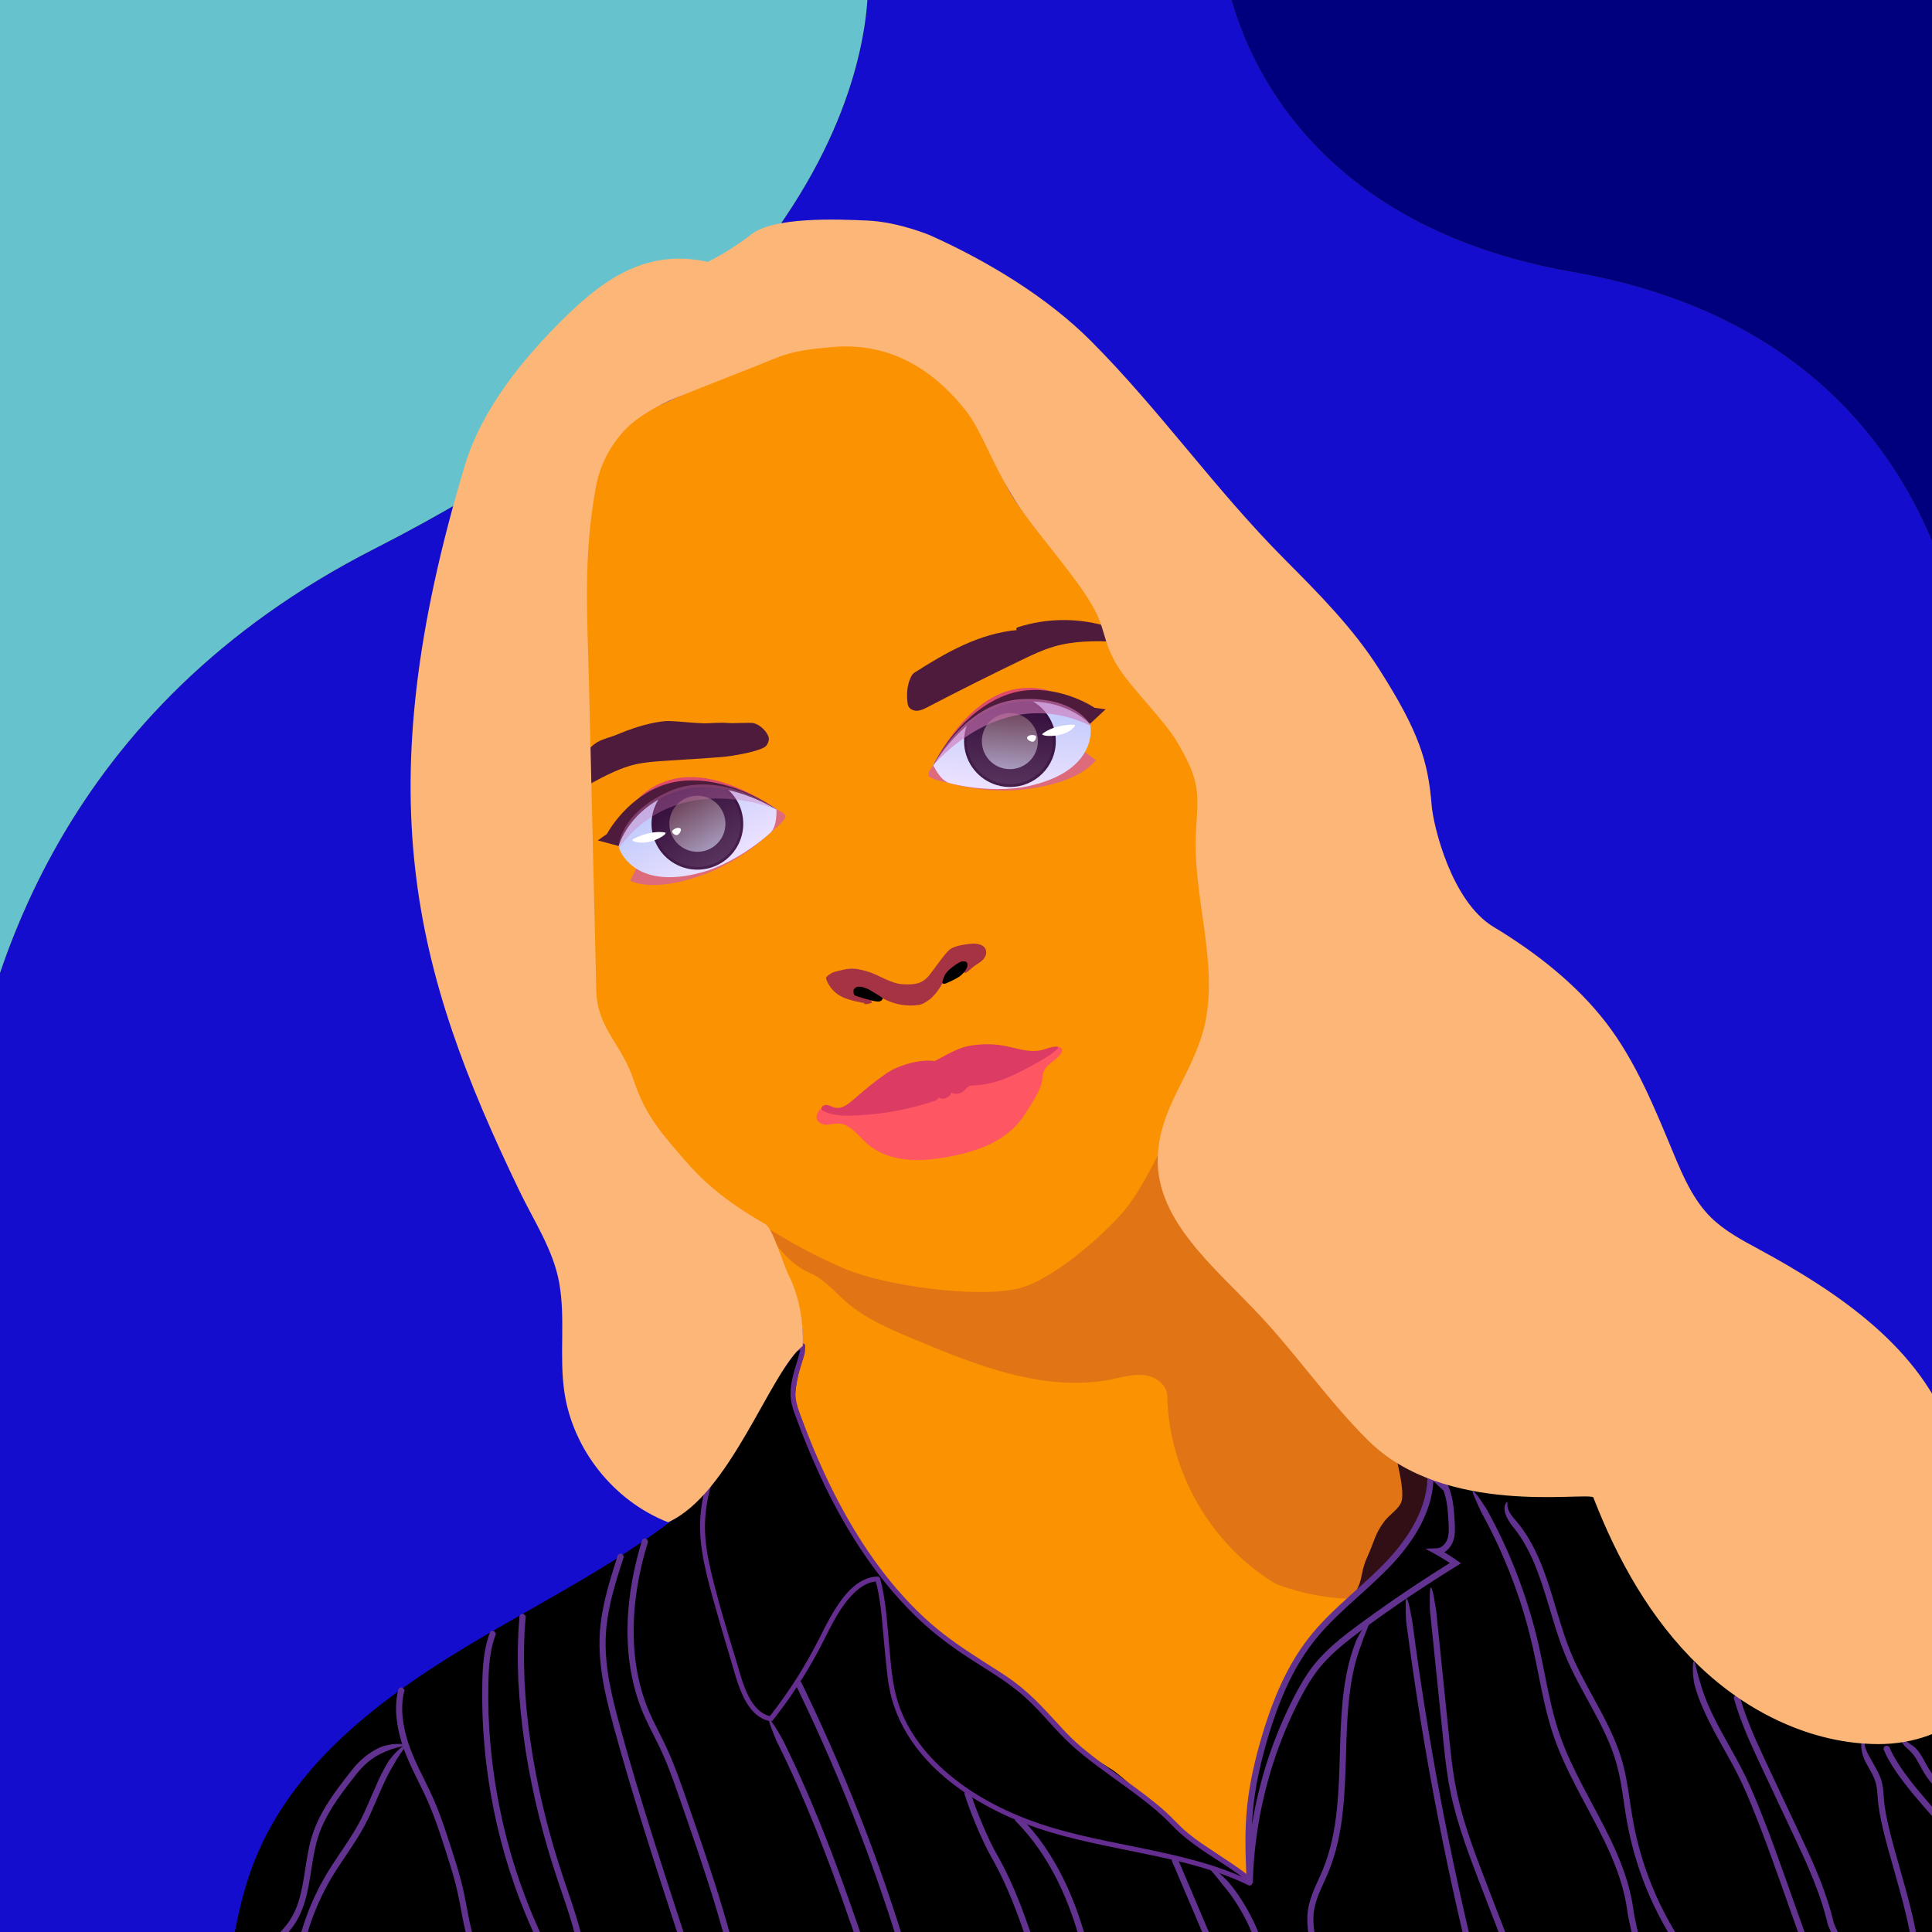 <svg width="250" height="250" viewBox="0 0 250 250" fill="none" xmlns="http://www.w3.org/2000/svg">
<rect x="0" y="0" width="250" height="250" fill="#333333" stroke="none"/>
<path d="M255 93.817V92.957C254.895 86.349 252.324 43.708 203.589 35.201C161.152 27.793 158.356 -4.961 158.356 -4.961H112.197C112.197 -4.961 118.35 35.399 48.453 71.014C8.22 91.506 -2.342 125.88 -5 148.217V255.039H255V93.632C255 93.754 255 93.817 255 93.817Z" fill="#150DCE"/>
<path d="M112.191 -4.961H-5V148.217C-2.342 125.88 8.22 91.506 48.447 71.014C118.343 35.399 112.191 -4.961 112.191 -4.961Z" fill="#66C3CD"/>
<path d="M203.586 35.201C252.32 43.708 254.892 86.346 254.997 92.957V-4.961H158.354C158.354 -4.961 161.149 27.794 203.586 35.201Z" fill="#00007E"/>
<path d="M254.794 221.684C253.868 220.599 252.633 219.773 251.475 218.915C245.576 214.545 241.004 208.672 236.037 203.268C227.916 194.442 218.149 186.524 206.515 183.604C198.307 181.543 189.152 181.923 182.166 177.147C179.473 175.305 177.292 172.802 174.663 170.863C168.016 165.97 159.261 165.192 151.007 165.124C142.772 165.053 134.486 165.524 126.457 167.359C119.327 168.989 108.084 176.826 103.194 180.419C101.692 181.525 103.773 173.689 103.773 173.689C102.056 176.434 97.433 182.788 95.225 185.096C93.768 186.623 91.864 192.747 90.243 194.121C82.81 200.431 73.855 205.279 65.307 210.16C52.086 217.701 38.407 226.8 32.868 240.977C31.133 245.416 30.298 250.142 29.547 254.856H254.794V221.684Z" fill="black"/>
<path d="M34.781 254.624C34.781 254.643 34.776 254.649 34.753 254.671C34.672 254.765 34.562 254.829 34.44 254.851C34.307 254.868 34.155 254.813 34.012 254.572C34.002 254.549 33.994 254.525 33.99 254.501C34.18 253.274 34.66 252.111 35.389 251.107C35.842 250.488 36.351 249.949 36.814 249.397C37.043 249.13 37.257 248.85 37.455 248.559C37.65 248.269 37.826 247.967 37.983 247.654C38.143 247.34 38.285 247.018 38.41 246.688C38.535 246.358 38.646 246.022 38.744 245.678C39.136 244.306 39.338 242.868 39.567 241.421C39.68 240.696 39.801 239.968 39.952 239.24C40.1 238.506 40.298 237.783 40.544 237.076C41.043 235.655 41.749 234.325 42.557 233.082C43.364 231.839 44.266 230.665 45.167 229.511L45.506 229.08C45.625 228.933 45.744 228.786 45.862 228.642C45.979 228.498 46.113 228.357 46.244 228.221L46.443 228.018L46.543 227.917L46.648 227.82C47.202 227.293 47.819 226.836 48.484 226.458C48.525 226.433 48.568 226.412 48.612 226.386L48.708 226.338L48.753 226.314L48.843 226.267C48.904 226.237 48.964 226.203 49.027 226.178L49.401 226.013C49.401 226.013 49.42 226.006 49.455 225.997L49.605 225.952L49.833 225.888C49.919 225.861 50.019 225.844 50.123 225.82L50.285 225.785L50.368 225.767L50.455 225.755L50.811 225.704C50.932 225.688 51.053 225.684 51.172 225.675L51.346 225.664H51.882L51.98 225.673C52.076 225.683 52.171 225.698 52.265 225.717C52.402 225.75 52.439 225.789 52.403 225.831C52.366 225.873 52.26 225.915 52.106 225.959C52.031 225.982 51.943 225.997 51.85 226.023C51.756 226.049 51.655 226.074 51.548 226.099C51.571 226.099 51.454 226.123 51.27 226.174C51.179 226.2 51.068 226.226 50.949 226.26L50.583 226.376C50.336 226.465 50.088 226.559 49.909 226.644C49.818 226.685 49.742 226.715 49.691 226.743L49.609 226.785C49.499 226.835 49.387 226.881 49.278 226.933L49.117 227.017L49.076 227.037L49.005 227.074C48.967 227.094 48.928 227.112 48.891 227.133L48.67 227.262C48.599 227.305 48.522 227.346 48.452 227.396C47.875 227.772 47.343 228.214 46.867 228.712C46.626 228.96 46.399 229.225 46.181 229.496C45.963 229.766 45.736 230.059 45.517 230.341C44.637 231.472 43.776 232.611 43.024 233.812C42.272 235.013 41.629 236.271 41.195 237.601C40.76 238.93 40.533 240.337 40.311 241.754C40.089 243.172 39.879 244.616 39.456 246.035C39.248 246.751 38.973 247.444 38.633 248.107C38.462 248.441 38.269 248.764 38.056 249.074C37.844 249.381 37.616 249.676 37.373 249.959C36.899 250.519 36.411 251.037 36.013 251.593C35.815 251.869 35.636 252.159 35.48 252.46C35.13 253.138 34.892 253.867 34.774 254.62L34.781 254.624Z" fill="#61328F"/>
<path d="M171.087 254.468C171.089 254.477 171.089 254.487 171.087 254.496C171.087 254.506 171.084 254.515 171.08 254.523C171.015 254.72 170.802 255.043 170.362 254.727C170.343 254.712 170.327 254.695 170.314 254.675C170.199 254.247 170.089 253.818 169.982 253.387C169.864 252.912 169.752 252.437 169.648 251.962C169.544 251.484 169.443 251.003 169.363 250.516C169.2 249.54 169.102 248.528 169.203 247.512C169.255 247.005 169.353 246.504 169.496 246.016C169.637 245.537 169.803 245.066 169.995 244.605C170.371 243.689 170.805 242.82 171.168 241.94L171.424 241.274L171.488 241.107C171.51 241.052 171.531 240.997 171.548 240.939L171.662 240.6L171.775 240.261C171.814 240.148 171.852 240.035 171.882 239.92L172.08 239.232C172.115 239.117 172.144 239.001 172.171 238.885L172.256 238.536C172.313 238.305 172.371 238.073 172.416 237.837L172.558 237.132L172.681 236.424C172.701 236.305 172.722 236.187 172.741 236.067L172.792 235.711C172.824 235.473 172.863 235.236 172.89 234.999C172.944 234.521 173.006 234.044 173.045 233.564C173.138 232.606 173.196 231.64 173.246 230.678C173.338 228.748 173.373 226.81 173.443 224.866C173.48 223.894 173.519 222.919 173.586 221.945C173.614 221.46 173.657 220.972 173.699 220.485L173.77 219.755L173.808 219.39L173.855 219.026C173.97 218.053 174.14 217.084 174.341 216.121L174.503 215.401C174.561 215.162 174.632 214.925 174.692 214.689L174.789 214.333L174.9 213.977L175.011 213.624C175.049 213.506 175.082 213.387 175.126 213.271L175.355 212.645C175.402 212.521 175.445 212.397 175.497 212.275C175.497 212.275 175.64 211.997 175.831 211.629L175.908 211.486L175.995 211.34L176.18 211.04L176.372 210.74L176.465 210.597L176.566 210.463C176.993 209.866 177.173 209.723 177.207 209.829C177.24 209.934 177.118 210.287 176.945 210.694C176.962 210.677 176.906 210.785 176.838 210.968L176.566 211.644C176.512 211.768 176.472 211.897 176.428 212.018L176.313 212.345L176.2 212.667C176.155 212.783 176.113 212.901 176.072 213.019L176.007 213.195L175.895 213.502C175.852 213.611 175.82 213.724 175.785 213.836L175.678 214.171L175.574 214.507C175.538 214.618 175.509 214.732 175.48 214.846L175.297 215.526L175.141 216.213C175.116 216.327 175.088 216.442 175.065 216.557L175.001 216.904C174.817 217.83 174.692 218.764 174.583 219.702L174.512 220.408C174.487 220.643 174.472 220.879 174.448 221.113C174.405 221.584 174.383 222.057 174.348 222.531C174.296 223.479 174.252 224.427 174.223 225.38C174.16 227.284 174.123 229.196 174.021 231.109C173.994 231.587 173.968 232.067 173.93 232.546C173.893 233.024 173.852 233.502 173.807 233.981C173.706 234.938 173.593 235.895 173.418 236.845L173.354 237.201C173.333 237.322 173.307 237.44 173.283 237.558L173.137 238.27L172.965 238.975C172.936 239.093 172.909 239.212 172.878 239.328L172.778 239.677C172.516 240.613 172.197 241.531 171.822 242.426C171.444 243.32 171.021 244.173 170.673 245.04C170.324 245.907 170.055 246.785 169.981 247.684C169.907 248.583 169.994 249.51 170.15 250.431C170.23 250.892 170.324 251.353 170.427 251.816C170.53 252.28 170.641 252.739 170.751 253.199C170.859 253.621 170.971 254.044 171.087 254.468Z" fill="#61328F"/>
<path d="M164.062 254.497C164.064 254.507 164.064 254.516 164.062 254.526C164.059 254.535 164.055 254.544 164.05 254.552C163.968 254.747 163.723 255.041 163.317 254.688C163.3 254.672 163.285 254.654 163.274 254.633C163.203 254.206 163.117 253.778 163.023 253.351C162.918 252.889 162.804 252.431 162.662 251.981C162.591 251.756 162.527 251.532 162.448 251.307C162.37 251.082 162.294 250.859 162.205 250.641C161.866 249.754 161.473 248.889 161.028 248.051C160.584 247.212 160.092 246.4 159.553 245.619C159.286 245.227 159.001 244.849 158.709 244.479L158.445 244.158C158.364 244.06 158.285 243.96 158.199 243.866L157.771 243.311C157.643 243.157 157.5 242.981 157.357 242.799C157.213 242.616 157.052 242.449 156.919 242.286L156.834 242.187C156.807 242.157 156.78 242.13 156.755 242.103C156.705 242.048 156.659 241.998 156.619 241.952C156.557 241.88 156.498 241.805 156.443 241.727C156.364 241.609 156.36 241.555 156.414 241.548C156.468 241.541 156.575 241.582 156.72 241.657C156.791 241.695 156.873 241.741 156.96 241.793L157.095 241.876C157.14 241.907 157.185 241.94 157.231 241.974C157.217 241.954 157.316 242.029 157.473 242.153C157.552 242.218 157.649 242.288 157.747 242.371L158.052 242.647C158.156 242.741 158.265 242.832 158.357 242.925L158.615 243.181L158.871 243.432L159.12 243.734L159.244 243.884L159.326 243.985C159.365 244.031 159.404 244.077 159.439 244.127L159.877 244.705C160.019 244.9 160.155 245.099 160.293 245.297C160.834 246.095 161.33 246.922 161.778 247.776C161.887 247.99 162.001 248.204 162.106 248.421L162.414 249.075L162.699 249.737C162.794 249.96 162.877 250.187 162.965 250.41L163.03 250.579L163.09 250.75L163.21 251.092C163.295 251.319 163.36 251.553 163.433 251.784C163.579 252.245 163.696 252.716 163.802 253.187C163.901 253.617 163.986 254.057 164.062 254.497Z" fill="#61328F"/>
<path d="M151.628 240.794C151.625 240.785 151.623 240.775 151.623 240.765C151.623 240.756 151.625 240.746 151.628 240.738C151.662 240.532 151.825 240.182 152.308 240.428C152.328 240.44 152.347 240.455 152.362 240.473L152.891 241.687C153.675 243.506 154.445 245.33 155.216 247.152L156.37 249.884L157.272 252C157.272 252 157.676 253.146 157.906 253.974C158.333 255.363 157.937 254.907 157.49 254.124C157.5 254.171 157.252 253.697 157.001 253.206L156.503 252.218L155.581 250.06L154.441 247.373C153.684 245.581 152.927 243.791 152.157 242.006L151.628 240.794Z" fill="#61328F"/>
<path d="M191.141 254.466C191.142 254.476 191.142 254.485 191.141 254.494C191.14 254.504 191.137 254.513 191.131 254.521C191.06 254.719 190.842 255.034 190.409 254.713C190.391 254.698 190.375 254.68 190.363 254.66L190.05 253.373C188.103 245.369 186.403 237.309 184.95 229.195C184.222 225.141 183.557 221.076 182.955 217.001C182.799 215.982 182.66 214.962 182.514 213.943C182.369 212.923 182.235 211.903 182.097 210.88L181.954 209.825C181.954 209.825 181.883 208.607 181.897 207.749C181.885 206.295 182.132 206.847 182.338 207.723C182.345 207.629 182.755 209.826 182.755 209.826L182.979 211.494L183.18 212.996L183.394 214.497L183.608 215.997L183.831 217.497C184.43 221.495 185.088 225.483 185.806 229.461C187.241 237.416 188.913 245.323 190.824 253.181L191.141 254.466Z" fill="#61328F"/>
<path d="M131.381 235.609C131.374 235.603 131.368 235.595 131.364 235.586C131.36 235.577 131.358 235.568 131.358 235.558C131.318 235.357 131.338 234.964 131.877 235.021C131.899 235.025 131.921 235.033 131.941 235.043L132.412 235.523C132.568 235.684 132.714 235.853 132.866 236.018C133.958 237.226 134.943 238.526 135.81 239.904C136.677 241.278 137.448 242.71 138.119 244.189C138.785 245.666 139.368 247.179 139.865 248.721C140.121 249.491 140.346 250.266 140.559 251.046L140.684 251.508L140.783 251.887C140.783 251.887 140.84 252.188 140.903 252.599C140.967 253.01 141.036 253.525 141.07 253.953C141.145 254.678 141.101 254.908 141.012 254.851C140.922 254.794 140.778 254.447 140.633 254.023C140.633 254.069 140.483 253.557 140.321 253.037C140.158 252.518 139.987 251.987 139.987 251.987L139.888 251.618L139.839 251.433L139.714 250.985C139.505 250.229 139.277 249.482 139.031 248.741L138.941 248.461C138.909 248.369 138.875 248.277 138.844 248.184L138.652 247.632C138.587 247.446 138.517 247.265 138.449 247.082L138.241 246.532C138.099 246.171 137.951 245.807 137.8 245.448L137.565 244.91L137.449 244.641C137.409 244.551 137.367 244.465 137.325 244.376C136.675 242.957 135.93 241.584 135.095 240.265C134.261 238.951 133.317 237.709 132.273 236.554C132.126 236.395 131.985 236.231 131.833 236.075L131.381 235.609Z" fill="#61328F"/>
<path d="M124.795 232.116C124.79 232.108 124.788 232.098 124.788 232.088C124.788 232.079 124.79 232.069 124.795 232.061C124.849 231.853 125.05 231.536 125.507 231.831C125.526 231.844 125.543 231.86 125.555 231.88C125.684 232.293 125.825 232.707 125.971 233.118C126.283 233.99 126.621 234.853 126.976 235.71C127.33 236.567 127.706 237.414 128.106 238.248C128.305 238.665 128.512 239.076 128.729 239.48L129.411 240.703C129.86 241.531 130.279 242.377 130.673 243.231C131.067 244.085 131.435 244.951 131.785 245.822C132.134 246.693 132.467 247.571 132.782 248.451C133.097 249.332 133.409 250.216 133.712 251.1L133.997 251.938C133.997 251.938 134.31 253.114 134.468 253.959C134.771 255.384 134.418 254.891 134.041 254.075C134.054 254.168 133.207 252.095 133.207 252.095L132.851 251.047C132.552 250.181 132.247 249.318 131.936 248.459C131.31 246.741 130.634 245.046 129.871 243.394C129.485 242.569 129.076 241.758 128.642 240.96L128.309 240.366C128.199 240.164 128.078 239.957 127.972 239.752L127.808 239.442L127.651 239.131C127.545 238.924 127.447 238.715 127.345 238.506C126.944 237.672 126.575 236.825 126.22 235.971C125.864 235.116 125.531 234.256 125.218 233.384C125.072 232.967 124.929 232.546 124.795 232.116Z" fill="#61328F"/>
<path d="M102.954 218.004C102.949 217.996 102.947 217.986 102.946 217.977C102.944 217.968 102.944 217.958 102.946 217.949C102.971 217.74 103.122 217.385 103.612 217.612C103.633 217.623 103.652 217.638 103.668 217.655L104.245 218.849C107.091 224.781 109.691 230.822 112.045 236.974C113.219 240.047 114.327 243.145 115.369 246.266L115.759 247.437C115.887 247.826 116.012 248.22 116.139 248.611L116.516 249.785C116.644 250.176 116.761 250.569 116.883 250.963L117.178 251.917L117.225 252.115C117.254 252.239 117.293 252.415 117.333 252.614C117.416 253.017 117.516 253.526 117.578 253.952C117.828 255.386 117.494 254.878 117.151 254.051C117.157 254.098 116.968 253.596 116.778 253.083C116.588 252.571 116.394 252.047 116.394 252.047L115.959 250.644C115.842 250.26 115.717 249.875 115.594 249.49L115.223 248.336C115.102 247.952 114.974 247.569 114.847 247.187L114.462 246.041C113.436 242.985 112.343 239.952 111.185 236.941C108.877 230.922 106.325 225.004 103.528 219.186L102.954 218.004Z" fill="#61328F"/>
<path d="M112.809 254.446C112.814 254.454 112.816 254.464 112.816 254.473C112.816 254.483 112.814 254.492 112.809 254.501C112.758 254.704 112.564 255.036 112.104 254.749C112.084 254.736 112.067 254.719 112.053 254.7L111.632 253.446C109.842 248.143 108.004 242.858 105.951 237.658C104.925 235.058 103.846 232.481 102.694 229.937C102.119 228.664 101.524 227.402 100.909 226.149L100.481 225.294C100.481 225.294 100.365 225.015 100.215 224.633C100.064 224.25 99.866 223.774 99.725 223.368C99.211 222.01 99.631 222.436 100.129 223.189C100.115 223.144 100.395 223.603 100.68 224.073C100.822 224.307 100.959 224.549 101.065 224.73L101.238 225.033L101.84 226.244L102.73 228.114L103.592 229.997C104.724 232.515 105.784 235.063 106.797 237.628C108.815 242.764 110.628 247.973 112.388 253.191L112.809 254.446Z" fill="#61328F"/>
<path d="M83.099 199.256C83.101 199.246 83.105 199.237 83.111 199.23C83.117 199.222 83.124 199.216 83.133 199.211C83.293 199.075 83.646 198.923 83.845 199.425C83.854 199.448 83.858 199.472 83.858 199.496C83.73 199.913 83.602 200.331 83.486 200.754C83.153 201.948 82.867 203.157 82.64 204.375C82.523 204.984 82.427 205.597 82.339 206.209C82.3 206.517 82.255 206.823 82.224 207.135L82.172 207.598L82.129 208.059C82.019 209.291 81.976 210.527 82.001 211.763C82.018 212.382 82.043 212.999 82.097 213.615C82.12 213.924 82.156 214.231 82.188 214.541C82.204 214.695 82.227 214.847 82.246 215C82.264 215.153 82.283 215.306 82.31 215.458C82.489 216.678 82.758 217.884 83.113 219.065C83.47 220.244 83.919 221.394 84.455 222.503C84.988 223.622 85.58 224.727 86.123 225.871C86.665 227.015 87.142 228.185 87.585 229.361C88.028 230.538 88.44 231.726 88.851 232.907L90.081 236.457C90.898 238.826 91.698 241.203 92.463 243.59C93.228 245.978 93.951 248.383 94.608 250.806L94.901 251.905C94.901 251.905 94.916 251.976 94.938 252.105C94.96 252.235 94.99 252.409 95.025 252.611C95.06 252.813 95.096 253.045 95.129 253.278C95.162 253.511 95.193 253.747 95.211 253.96C95.387 255.406 95.078 254.886 94.775 254.038C94.775 254.086 94.619 253.575 94.447 253.056C94.275 252.538 94.106 252.006 94.106 252.006L94.007 251.637L93.958 251.453L93.851 251.055C93.773 250.757 93.688 250.462 93.606 250.168C93.281 248.983 92.931 247.807 92.58 246.63C92.229 245.453 91.856 244.283 91.476 243.114C90.721 240.775 89.929 238.447 89.125 236.121L87.914 232.631C87.51 231.469 87.103 230.312 86.663 229.168C86.224 228.025 85.75 226.905 85.215 225.81C84.68 224.715 84.1 223.624 83.577 222.492C83.05 221.357 82.61 220.183 82.261 218.981C82.093 218.38 81.934 217.774 81.812 217.161C81.741 216.857 81.692 216.549 81.634 216.242C81.605 216.088 81.584 215.934 81.558 215.78C81.532 215.625 81.507 215.471 81.487 215.317C81.316 214.081 81.22 212.836 81.202 211.588L81.196 211.121L81.201 210.654C81.201 210.342 81.216 210.03 81.224 209.72C81.252 209.098 81.288 208.477 81.352 207.861C81.416 207.244 81.484 206.623 81.566 206.008C81.614 205.701 81.655 205.392 81.708 205.087L81.786 204.627L81.872 204.169C82.1 202.95 82.389 201.738 82.721 200.541C82.84 200.107 82.966 199.679 83.099 199.256Z" fill="#61328F"/>
<path d="M79.956 201.211C79.958 201.202 79.962 201.193 79.968 201.186C79.974 201.179 79.981 201.173 79.99 201.169C80.153 201.036 80.507 200.884 80.702 201.389C80.71 201.412 80.715 201.436 80.715 201.46L80.308 202.717C79.945 203.85 79.603 204.985 79.302 206.13C79 207.27 78.762 208.426 78.59 209.593C78.422 210.753 78.347 211.924 78.367 213.096C78.397 214.272 78.502 215.444 78.681 216.606C78.856 217.774 79.1 218.932 79.371 220.086C79.642 221.24 79.948 222.389 80.264 223.538C80.89 225.837 81.551 228.128 82.231 230.413C83.592 234.982 85.043 239.526 86.513 244.065L89.069 251.935C89.069 251.935 89.366 253.115 89.511 253.963C89.796 255.388 89.447 254.894 89.084 254.071C89.09 254.118 88.891 253.622 88.688 253.109L88.283 252.079L85.537 243.622C84.093 239.154 82.667 234.681 81.334 230.176C80.666 227.923 80.023 225.663 79.404 223.396C78.79 221.128 78.201 218.837 77.865 216.482C77.688 215.305 77.591 214.116 77.575 212.925C77.562 211.73 77.645 210.536 77.824 209.355L77.895 208.914L77.973 208.474C78.022 208.18 78.086 207.89 78.144 207.599C78.272 207.019 78.404 206.441 78.557 205.867C78.855 204.722 79.198 203.593 79.558 202.469L79.956 201.211Z" fill="#61328F"/>
<path d="M196.497 254.429C196.502 254.437 196.504 254.446 196.504 254.456C196.504 254.466 196.502 254.476 196.497 254.484C196.457 254.689 196.28 255.034 195.808 254.769C195.789 254.757 195.771 254.742 195.756 254.724L195.276 253.49L194.096 250.469C193.701 249.461 193.317 248.452 192.928 247.444L191.765 244.418C191.381 243.41 190.989 242.4 190.611 241.386C189.851 239.359 189.124 237.311 188.521 235.217C188.22 234.172 187.951 233.115 187.724 232.047C187.496 230.98 187.318 229.901 187.174 228.823C187.03 227.744 186.911 226.666 186.8 225.592L186.469 222.365L185.805 215.915L185.036 208.392C185.036 208.392 184.994 207.174 185.028 206.317C185.049 204.864 185.284 205.419 185.469 206.3C185.477 206.206 185.838 208.417 185.838 208.417L186.666 216.484L187.317 222.824L187.642 225.993C187.754 227.048 187.873 228.099 188.022 229.143C188.319 231.228 188.771 233.288 189.375 235.306C189.969 237.331 190.682 239.325 191.427 241.308C191.802 242.3 192.181 243.291 192.567 244.282L193.711 247.257C194.096 248.249 194.471 249.245 194.857 250.231L196.016 253.196L196.497 254.429Z" fill="#61328F"/>
<path d="M213.111 254.456C213.115 254.465 213.116 254.474 213.115 254.483C213.114 254.493 213.111 254.502 213.107 254.51C213.073 254.63 212.999 254.735 212.897 254.807C212.835 254.847 212.762 254.864 212.689 254.857C212.581 254.84 212.48 254.796 212.394 254.728C212.375 254.714 212.358 254.697 212.345 254.677C212.337 254.651 212.203 254.182 212.013 253.492L211.881 253.002C211.748 252.505 211.616 251.998 211.485 251.482C211.223 250.447 210.965 249.378 210.744 248.26C210.714 248.121 210.69 247.979 210.664 247.837L210.625 247.624C210.615 247.552 210.603 247.481 210.592 247.41C210.548 247.129 210.504 246.847 210.46 246.563C210.449 246.492 210.439 246.42 210.426 246.353L210.385 246.143L210.305 245.722C210.279 245.58 210.242 245.442 210.212 245.301C210.183 245.161 210.148 245.016 210.115 244.878C209.826 243.728 209.466 242.597 209.036 241.491C208.165 239.233 207.02 236.993 205.819 234.735C204.618 232.476 203.359 230.182 202.292 227.79C201.75 226.595 201.275 225.372 200.867 224.125C200.463 222.879 200.141 221.619 199.85 220.368C199.28 217.863 198.853 215.386 198.311 213.031C198.035 211.855 197.751 210.702 197.425 209.587C197.271 209.026 197.096 208.479 196.932 207.936C196.889 207.8 196.846 207.666 196.803 207.532C196.761 207.398 196.717 207.265 196.672 207.131C196.583 206.866 196.5 206.6 196.408 206.338C195.689 204.248 194.908 202.306 194.115 200.548L193.968 200.22C193.918 200.111 193.867 200.007 193.817 199.899L193.52 199.266C193.423 199.052 193.321 198.853 193.221 198.651L192.926 198.052C192.83 197.854 192.728 197.662 192.63 197.475L192.338 196.913L192.195 196.639L192.053 196.371L192.005 196.282L191.829 195.961L191.677 195.682C191.677 195.682 191.645 195.611 191.594 195.498L191.38 195.037C191.209 194.665 191.001 194.192 190.831 193.8C190.235 192.477 190.68 192.874 191.224 193.598C191.207 193.554 191.519 193.993 191.819 194.452L192.24 195.09L192.425 195.387L192.578 195.666L192.971 196.391C193.705 197.769 194.479 199.355 195.246 201.12C196.013 202.885 196.762 204.833 197.45 206.931C197.798 207.978 198.117 209.068 198.427 210.183C198.5 210.464 198.575 210.745 198.649 211.028C198.685 211.171 198.72 211.313 198.76 211.456C198.799 211.598 198.831 211.741 198.863 211.883L199.072 212.751C199.136 213.042 199.205 213.334 199.267 213.628C199.78 215.979 200.205 218.419 200.788 220.851C201.082 222.067 201.419 223.279 201.828 224.47C202.245 225.665 202.722 226.839 203.257 227.986C204.326 230.294 205.561 232.539 206.748 234.775C207.934 237.011 209.063 239.257 209.915 241.548C210.026 241.833 210.121 242.118 210.223 242.406C210.325 242.695 210.411 242.984 210.504 243.268C210.547 243.41 210.589 243.558 210.632 243.701C210.675 243.844 210.717 243.986 210.754 244.132C210.825 244.422 210.908 244.71 210.967 244.998C211.001 245.14 211.034 245.283 211.065 245.43C211.096 245.576 211.122 245.715 211.15 245.861C211.179 246.008 211.207 246.146 211.232 246.293L211.299 246.724C211.345 247.015 211.383 247.28 211.427 247.553C211.451 247.688 211.475 247.824 211.498 247.959C211.522 248.094 211.552 248.23 211.579 248.364C211.799 249.441 212.057 250.488 212.313 251.499C212.441 252.004 212.572 252.5 212.705 252.988L212.793 253.294C212.973 253.976 213.104 254.433 213.111 254.456Z" fill="#61328F"/>
<path d="M219.909 254.38C219.92 254.389 219.925 254.394 219.928 254.419C219.948 254.527 219.951 254.637 219.936 254.746C219.935 254.781 219.928 254.815 219.916 254.848C219.903 254.885 219.881 254.918 219.853 254.944C219.788 255.008 219.667 255.042 219.507 255.035C219.478 255.033 219.45 255.026 219.424 255.016C219.317 254.933 219.215 254.843 219.12 254.746C219.02 254.647 218.925 254.542 218.835 254.433C218.804 254.395 218.783 254.369 218.759 254.335L218.688 254.238L218.533 254.032L218.228 253.623C218.151 253.518 218.071 253.416 217.995 253.308C217.92 253.201 217.844 253.094 217.769 252.988L217.309 252.334C216.716 251.441 216.113 250.509 215.555 249.517C214.371 247.45 213.359 245.288 212.53 243.055C212.102 241.894 211.721 240.696 211.376 239.472C211.047 238.244 210.764 236.992 210.528 235.716C210.294 234.441 210.131 233.151 209.929 231.88C209.727 230.608 209.497 229.337 209.145 228.11C208.785 226.882 208.333 225.683 207.792 224.524C207.259 223.36 206.662 222.225 206.055 221.104C204.841 218.863 203.579 216.664 202.626 214.386C202.389 213.817 202.171 213.247 201.965 212.677C201.759 212.107 201.573 211.545 201.392 210.984C201.036 209.864 200.707 208.763 200.387 207.698C200.066 206.633 199.75 205.602 199.412 204.62C199.073 203.639 198.716 202.702 198.329 201.827C197.961 200.992 197.541 200.181 197.07 199.4C196.96 199.214 196.841 199.036 196.729 198.858C196.617 198.679 196.494 198.511 196.376 198.345C196.259 198.178 196.138 198.016 196.014 197.86L195.95 197.783L195.729 197.498L195.523 197.242L195.405 197.068C195.333 196.958 195.232 196.801 195.125 196.612C195.007 196.403 194.906 196.184 194.824 195.958C194.737 195.721 194.689 195.471 194.682 195.218C194.675 195.05 194.699 194.883 194.753 194.723C194.784 194.625 194.832 194.533 194.895 194.452C194.99 194.338 195.044 194.332 195.061 194.381C195.069 194.48 195.069 194.581 195.061 194.681C195.055 194.85 195.076 195.02 195.123 195.183C195.123 195.162 195.145 195.265 195.211 195.425C195.298 195.631 195.407 195.827 195.538 196.009C195.676 196.205 195.824 196.393 195.982 196.573C196.114 196.724 196.207 196.825 196.207 196.825L196.259 196.889C196.292 196.93 196.341 196.989 196.406 197.07C196.438 197.11 196.47 197.155 196.512 197.204L196.572 197.281L196.604 197.32L196.653 197.385C196.683 197.422 196.714 197.462 196.742 197.501L196.918 197.739C197.414 198.422 197.864 199.138 198.264 199.882C198.701 200.704 199.094 201.548 199.441 202.412C199.806 203.31 200.138 204.264 200.461 205.25C200.783 206.236 201.088 207.266 201.402 208.317C202.036 210.418 202.696 212.629 203.671 214.787C204.645 216.944 205.884 219.091 207.078 221.324C207.675 222.441 208.257 223.585 208.772 224.77C208.836 224.918 208.904 225.066 208.965 225.215L209.145 225.664C209.204 225.816 209.268 225.965 209.323 226.118L209.487 226.578C209.54 226.732 209.6 226.884 209.648 227.04L209.79 227.508C209.837 227.664 209.889 227.819 209.933 227.976C209.976 228.134 210.02 228.291 210.06 228.449C210.71 230.983 210.915 233.563 211.396 236.02C211.622 237.253 211.921 238.462 212.255 239.646C212.341 239.941 212.425 240.236 212.511 240.529L212.796 241.398C212.886 241.689 212.992 241.973 213.093 242.257L213.245 242.684L213.32 242.898L213.402 243.107L213.728 243.94C213.837 244.217 213.957 244.487 214.072 244.757C214.128 244.893 214.186 245.028 214.244 245.163C214.301 245.299 214.365 245.43 214.426 245.562L214.789 246.352L215.175 247.121L215.367 247.506L215.567 247.881L215.965 248.625L216.378 249.346L216.584 249.702L216.798 250.051L217.222 250.741C217.364 250.967 217.514 251.19 217.659 251.409C217.803 251.628 217.943 251.85 218.096 252.061C218.395 252.485 218.682 252.908 218.988 253.306L219.181 253.562L219.33 253.763L219.402 253.857L219.434 253.901L219.461 253.935C219.539 254.03 219.622 254.116 219.688 254.182C219.757 254.253 219.83 254.318 219.909 254.378V254.38Z" fill="#61328F"/>
<path d="M235.144 254.433C235.149 254.441 235.151 254.451 235.151 254.46C235.151 254.47 235.149 254.479 235.144 254.488C235.101 254.692 234.922 255.035 234.451 254.767C234.431 254.755 234.414 254.739 234.399 254.72L234.162 254.1L233.929 253.479C233.305 251.803 232.705 250.122 232.107 248.441L230.317 243.397C229.719 241.717 229.119 240.037 228.502 238.367C228.192 237.533 227.877 236.706 227.55 235.874C227.222 235.043 226.898 234.217 226.56 233.396C226.221 232.575 225.871 231.758 225.502 230.959C225.133 230.161 224.739 229.366 224.321 228.586C223.487 227.023 222.582 225.481 221.742 223.895C220.902 222.309 220.117 220.677 219.551 218.945L219.498 218.784C219.49 218.756 219.48 218.73 219.473 218.703L219.46 218.664L219.446 218.616L219.418 218.521L219.361 218.33C219.322 218.201 219.29 218.072 219.255 217.944L219.244 217.89C219.237 217.855 219.226 217.805 219.216 217.74C219.196 217.612 219.163 217.431 219.137 217.223C219.075 216.765 219.046 216.304 219.05 215.842C219.05 215.657 219.054 215.506 219.067 215.382C219.075 215.286 219.089 215.191 219.109 215.097C219.141 214.959 219.18 214.922 219.22 214.958C219.304 215.029 219.39 215.385 219.49 215.817C219.49 215.772 219.594 216.288 219.734 216.804C219.77 216.933 219.805 217.062 219.841 217.186L219.943 217.518C219.972 217.614 220 217.695 220.02 217.752L220.05 217.841C220.082 217.961 220.114 218.081 220.151 218.197L220.206 218.377L220.219 218.421L220.224 218.437L220.248 218.515L220.298 218.668C220.362 218.872 220.434 219.075 220.507 219.278C221.093 220.898 221.87 222.456 222.697 223.991C223.525 225.526 224.413 227.042 225.233 228.608C226.054 230.173 226.768 231.798 227.433 233.428C227.765 234.243 228.087 235.062 228.406 235.879C228.566 236.287 228.724 236.7 228.881 237.11L229.342 238.347C229.949 239.995 230.539 241.648 231.128 243.301L232.888 248.259C233.476 249.911 234.067 251.562 234.676 253.202L234.908 253.819L235.144 254.433Z" fill="#61328F"/>
<path d="M224.359 219.723C224.356 219.714 224.354 219.704 224.355 219.695C224.355 219.685 224.358 219.675 224.363 219.667C224.424 219.463 224.637 219.148 225.08 219.458C225.098 219.472 225.115 219.489 225.127 219.508L225.216 219.822L225.308 220.135L225.404 220.448L225.504 220.759C226.472 223.744 227.855 226.595 229.201 229.464L233.247 238.078C233.919 239.517 234.58 240.963 235.187 242.442C235.803 243.919 236.34 245.428 236.796 246.962C236.855 247.154 236.906 247.346 236.96 247.538C237.013 247.731 237.068 247.923 237.113 248.119L237.256 248.705L237.26 248.723V248.732C237.273 248.732 236.855 248.833 237.204 248.751C237.32 248.723 237.236 248.745 237.263 248.739V248.752L237.268 248.767L237.28 248.799C237.295 248.841 237.313 248.885 237.33 248.928C237.365 249.016 237.402 249.105 237.439 249.195C237.743 249.911 238.08 250.62 238.447 251.311L238.565 251.537L238.588 251.579L238.635 251.664L238.726 251.833C238.791 251.945 238.849 252.057 238.913 252.168L238.999 252.349C239.052 252.464 239.128 252.623 239.218 252.804L239.805 254.015C239.885 254.178 239.952 254.311 240.004 254.421C240.044 254.508 240.08 254.597 240.111 254.687C240.153 254.822 240.14 254.876 240.087 254.867C240.034 254.857 239.94 254.788 239.824 254.674C239.681 254.536 239.547 254.389 239.422 254.233C239.352 254.162 239.289 254.085 239.233 254.002C239.113 253.844 238.954 253.62 238.791 253.395C238.629 253.17 238.475 252.937 238.36 252.759L238.168 252.463C238.104 252.351 238.043 252.237 237.981 252.124L237.889 251.954L237.865 251.911L237.754 251.697L237.617 251.435L237.483 251.171C237.306 250.818 237.137 250.459 236.971 250.103C236.889 249.922 236.809 249.741 236.731 249.558C236.693 249.465 236.654 249.375 236.617 249.281L236.56 249.139L236.533 249.068L236.519 249.031L236.511 249.011L236.503 248.981L236.483 248.923V248.907V248.899L236.479 248.882L236.462 248.81L236.428 248.668L236.357 248.387C236.333 248.295 236.312 248.201 236.285 248.108L236.208 247.829C236.157 247.644 236.11 247.456 236.055 247.273L235.889 246.718C234.982 243.768 233.702 240.933 232.383 238.113L228.402 229.648C227.74 228.238 227.069 226.827 226.439 225.39C225.808 223.954 225.228 222.487 224.736 220.993L224.634 220.673L224.536 220.352L224.439 220.031L224.359 219.723Z" fill="#61328F"/>
<path d="M248.326 254.582C248.325 254.591 248.323 254.6 248.32 254.609C248.315 254.618 248.31 254.626 248.303 254.634C248.234 254.74 248.127 254.817 248.004 254.847C247.872 254.869 247.719 254.811 247.554 254.598C247.541 254.578 247.532 254.556 247.526 254.534C247.53 254.428 247.541 254.32 247.541 254.214V253.733C247.541 253.679 247.537 253.626 247.536 253.573L247.525 253.252V253.141L247.516 253.029L247.5 252.808C247.491 252.66 247.481 252.512 247.462 252.363L247.417 251.919L247.357 251.474L247.328 251.251L247.293 251.029L247.221 250.586L247.142 250.143L247.102 249.921L247.058 249.7C246.826 248.52 246.545 247.344 246.24 246.173C245.631 243.831 244.933 241.505 244.292 239.153C243.97 237.978 243.668 236.793 243.413 235.592C243.289 234.99 243.178 234.381 243.093 233.769L243.036 233.307C243.019 233.152 243.005 232.995 242.993 232.841C242.969 232.533 242.95 232.232 242.922 231.936C242.899 231.647 242.86 231.36 242.807 231.075C242.755 230.799 242.677 230.528 242.576 230.266C242.373 229.735 242.081 229.22 241.783 228.692L241.516 228.217C241.453 228.101 241.39 227.984 241.329 227.865L241.247 227.673C241.197 227.549 241.129 227.376 241.062 227.17C240.988 226.944 240.931 226.713 240.891 226.479C240.849 226.24 240.834 225.996 240.845 225.753C240.845 225.666 240.855 225.578 240.865 225.491C240.871 225.452 240.877 225.415 240.882 225.38L240.887 225.342C240.887 225.328 240.894 225.315 240.899 225.303C240.907 225.281 240.917 225.259 240.929 225.239C240.968 225.178 241.021 225.127 241.084 225.092C241.131 225.064 241.184 225.049 241.238 225.047C241.265 225.046 241.292 225.053 241.315 225.068C241.326 225.074 241.335 225.082 241.341 225.093C241.347 225.103 241.351 225.115 241.352 225.127C241.353 225.138 241.352 225.148 241.348 225.159C241.344 225.169 241.337 225.178 241.329 225.187C241.326 225.192 241.322 225.196 241.316 225.198C241.311 225.199 241.305 225.199 241.299 225.198C241.294 225.199 241.288 225.199 241.283 225.198C241.278 225.195 241.273 225.191 241.27 225.187L241.256 225.176L241.249 225.172C241.256 225.171 241.262 225.168 241.268 225.164L241.276 225.159C241.27 225.169 241.268 225.18 241.268 225.192C241.268 225.198 241.268 225.204 241.268 225.21C241.268 225.218 241.268 225.225 241.268 225.233V225.24C241.268 225.246 241.261 225.252 241.256 225.261C241.243 225.279 241.232 225.299 241.223 225.32C241.213 225.339 241.209 225.359 241.211 225.38C241.21 225.382 241.21 225.384 241.211 225.387H241.216C241.221 225.409 241.224 225.431 241.228 225.458C241.241 225.551 241.258 225.65 241.279 225.752C241.283 225.731 241.301 225.843 241.343 226.019C241.402 226.241 241.479 226.459 241.573 226.67C241.671 226.889 241.78 227.103 241.9 227.311C241.999 227.484 242.071 227.6 242.071 227.6C242.129 227.71 242.189 227.819 242.25 227.929L242.677 228.688C242.823 228.953 242.969 229.224 243.105 229.508C243.241 229.795 243.356 230.092 243.45 230.396C243.641 231.02 243.693 231.65 243.735 232.248C243.757 232.548 243.777 232.842 243.806 233.13C243.835 233.417 243.87 233.707 243.92 233.998C243.97 234.289 244.017 234.575 244.069 234.866C244.121 235.156 244.181 235.443 244.247 235.733C244.497 236.887 244.801 238.042 245.114 239.188C245.744 241.486 246.43 243.778 247.032 246.098C247.333 247.259 247.609 248.428 247.843 249.613C247.901 249.909 247.952 250.207 248.006 250.504C248.06 250.801 248.104 251.101 248.141 251.401C248.227 252.001 248.283 252.612 248.314 253.22L248.326 253.559C248.326 253.616 248.33 253.672 248.331 253.729V254.24C248.337 254.354 248.335 254.468 248.326 254.582Z" fill="#61328F"/>
<path d="M254.892 234.76C254.899 234.766 254.904 234.774 254.908 234.782C254.912 234.792 254.913 234.801 254.912 234.811C254.954 235.02 254.912 235.397 254.375 235.328C254.352 235.324 254.331 235.317 254.311 235.306C254.016 234.988 253.706 234.678 253.397 234.369C252.789 233.764 252.163 233.165 251.551 232.544C250.929 231.922 250.344 231.266 249.797 230.577C249.726 230.491 249.664 230.399 249.597 230.31C249.53 230.222 249.464 230.133 249.4 230.042L249.213 229.764L249.12 229.625L249.031 229.483C248.789 229.106 248.583 228.713 248.378 228.334C248.184 227.966 247.97 227.61 247.736 227.266L247.715 227.235L247.695 227.208L247.668 227.173L247.615 227.101L247.503 226.964C247.465 226.918 247.425 226.874 247.387 226.83C247.348 226.786 247.305 226.747 247.265 226.703C247.255 226.69 247.245 226.677 247.233 226.666L247.142 226.569C247.067 226.486 246.945 226.376 246.786 226.235C246.603 226.077 246.434 225.903 246.282 225.715C246.241 225.661 246.202 225.606 246.167 225.549C246.13 225.489 246.098 225.427 246.071 225.363C246.019 225.241 245.986 225.113 245.972 224.982C245.946 224.806 245.966 224.628 246.028 224.462C246.068 224.36 246.134 224.27 246.221 224.202C246.234 224.191 246.249 224.181 246.264 224.172C246.277 224.165 246.289 224.159 246.302 224.154C246.321 224.147 246.34 224.143 246.359 224.142C246.364 224.14 246.37 224.14 246.376 224.142C246.381 224.144 246.386 224.147 246.39 224.152C246.394 224.156 246.396 224.161 246.398 224.167C246.399 224.172 246.399 224.178 246.398 224.184C246.398 224.238 246.352 224.326 246.338 224.45C246.329 224.521 246.329 224.593 246.338 224.664C246.35 224.747 246.371 224.828 246.402 224.905C246.402 224.885 246.432 224.982 246.515 225.109C246.526 225.125 246.537 225.14 246.549 225.156L246.589 225.204C246.622 225.243 246.657 225.279 246.694 225.313C246.78 225.392 246.872 225.466 246.969 225.533C247.177 225.679 247.419 225.827 247.602 225.97C247.692 226.041 247.768 226.101 247.816 226.148L247.895 226.22C247.946 226.269 247.991 226.322 248.038 226.374C248.085 226.426 248.127 226.48 248.171 226.534C248.214 226.589 248.256 226.642 248.3 226.698L248.33 226.739L248.351 226.767L248.375 226.801L248.472 226.943C248.722 227.319 248.93 227.704 249.133 228.077C249.232 228.265 249.331 228.448 249.433 228.628L249.515 228.752L249.596 228.88L249.758 229.141C249.812 229.228 249.871 229.312 249.929 229.398C249.987 229.484 250.043 229.569 250.104 229.654C250.229 229.819 250.345 229.989 250.477 230.148C251.502 231.45 252.748 232.595 253.959 233.797C254.271 234.117 254.586 234.432 254.892 234.76Z" fill="#61328F"/>
<path d="M243.728 226.33C243.724 226.321 243.721 226.311 243.722 226.301C243.721 226.291 243.723 226.281 243.728 226.272C243.746 226.144 243.813 226.029 243.915 225.951C244.025 225.88 244.19 225.869 244.421 225.994C244.44 226.005 244.457 226.02 244.471 226.038C244.629 226.432 244.811 226.816 245.017 227.187C245.61 228.263 246.333 229.286 247.094 230.279C247.855 231.272 248.661 232.234 249.487 233.185C249.899 233.66 250.315 234.133 250.735 234.604L251.364 235.317C251.469 235.434 251.578 235.557 251.681 235.679C251.785 235.8 251.888 235.924 251.99 236.048C252.397 236.545 252.784 237.059 253.149 237.588L253.24 237.716L253.295 237.796L253.407 237.961C253.478 238.069 253.549 238.18 253.62 238.289C253.62 238.289 253.773 238.557 253.962 238.93C254.151 239.304 254.374 239.772 254.532 240.174C254.636 240.4 254.719 240.634 254.781 240.874C254.81 241.013 254.79 241.064 254.739 241.049C254.634 241.02 254.398 240.728 254.135 240.369C254.152 240.413 253.855 239.97 253.541 239.527C253.227 239.084 252.9 238.64 252.9 238.64C252.829 238.536 252.758 238.432 252.686 238.328L252.581 238.172L252.497 238.052L252.365 237.863C252.012 237.365 251.64 236.881 251.25 236.412C250.864 235.947 250.44 235.486 250.032 235.02C249.623 234.554 249.205 234.089 248.798 233.616C247.981 232.674 247.181 231.714 246.418 230.719C246.037 230.221 245.666 229.714 245.311 229.192C244.956 228.67 244.619 228.136 244.314 227.575C244.091 227.174 243.893 226.759 243.722 226.334L243.728 226.33Z" fill="#61328F"/>
<path d="M67.23 209.085C67.23 209.076 67.232 209.066 67.237 209.057C67.24 209.049 67.246 209.041 67.254 209.035C67.382 208.867 67.687 208.644 67.998 209.091C68.01 209.111 68.02 209.132 68.026 209.155L67.925 210.468C67.881 210.956 67.873 211.447 67.854 211.936L67.826 212.67L67.812 213.038V213.405L67.808 214.876V215.245L67.818 215.612L67.84 216.348L67.861 217.083C67.866 217.206 67.866 217.329 67.874 217.451L67.896 217.819L67.983 219.288C67.994 219.533 68.019 219.777 68.04 220.022L68.104 220.755C68.148 221.244 68.184 221.735 68.247 222.221L68.414 223.685C68.44 223.929 68.479 224.171 68.512 224.414L68.614 225.145C68.743 226.118 68.916 227.085 69.075 228.054C69.426 229.988 69.808 231.917 70.274 233.824C70.488 234.782 70.751 235.731 70.993 236.683C71.122 237.158 71.258 237.631 71.389 238.103L71.586 238.809C71.653 239.046 71.729 239.28 71.8 239.514L72.227 240.925L72.682 242.327L72.91 243.029L73.147 243.729L73.624 245.13C74.26 247 74.881 248.889 75.339 250.833L75.445 251.293L75.487 251.484L75.567 251.87C75.567 251.87 75.61 252.173 75.651 252.586C75.691 253 75.727 253.521 75.73 253.953C75.752 254.683 75.69 254.908 75.602 254.844C75.513 254.78 75.401 254.423 75.287 253.989C75.287 254.035 75.171 253.515 75.04 252.987C74.908 252.46 74.765 251.925 74.765 251.925L74.686 251.556L74.645 251.37L74.574 251.044C74.518 250.811 74.461 250.578 74.402 250.346C73.927 248.486 73.306 246.655 72.68 244.82L72.211 243.441C72.055 242.98 71.909 242.515 71.757 242.053C71.447 241.127 71.18 240.193 70.893 239.262C70.756 238.796 70.628 238.326 70.496 237.858L70.297 237.152C70.233 236.918 70.175 236.681 70.112 236.446L69.746 235.032C69.629 234.559 69.52 234.085 69.408 233.612L69.243 232.908C69.186 232.67 69.14 232.431 69.087 232.195L68.782 230.766C68.684 230.289 68.598 229.81 68.505 229.332C68.411 228.854 68.319 228.376 68.244 227.893L68.007 226.45C67.964 226.21 67.936 225.968 67.899 225.727L67.797 225.004C67.65 224.041 67.551 223.07 67.441 222.102C67.428 221.981 67.411 221.859 67.4 221.739L67.368 221.374L67.304 220.646L67.24 219.918C67.23 219.796 67.217 219.675 67.21 219.554L67.188 219.187L67.088 217.731C67.081 217.609 67.072 217.487 67.067 217.365L67.057 217L67.036 216.268L67.014 215.537C67.014 215.416 67.006 215.292 67.006 215.171V214.805L67.01 213.341C67.01 213.097 67.019 212.853 67.029 212.609L67.056 211.877C67.075 211.389 67.085 210.901 67.127 210.414L67.23 209.085Z" fill="#61328F"/>
<path d="M63.418 211.176C63.421 211.166 63.426 211.157 63.432 211.149C63.439 211.142 63.447 211.136 63.456 211.132C63.556 211.053 63.682 211.014 63.808 211.025C63.94 211.045 64.065 211.15 64.152 211.401C64.157 211.422 64.16 211.444 64.159 211.466C64.004 211.861 63.872 212.265 63.766 212.676C63.54 213.574 63.39 214.488 63.317 215.41C63.274 215.874 63.245 216.341 63.229 216.809C63.21 217.277 63.197 217.747 63.197 218.22L63.185 219.63V219.986L63.192 220.339L63.206 221.044L63.22 221.751C63.227 221.985 63.242 222.22 63.252 222.456L63.323 223.866C63.563 227.628 64.087 231.367 64.89 235.05L65.041 235.74C65.066 235.856 65.089 235.971 65.118 236.084L65.202 236.428L65.54 237.8C65.594 238.029 65.66 238.255 65.722 238.481L65.91 239.162L66.098 239.844C66.129 239.957 66.162 240.07 66.198 240.182L66.302 240.521L66.715 241.874C66.861 242.324 67.014 242.767 67.164 243.213L67.39 243.883L67.634 244.545L68.122 245.871L68.648 247.182C68.737 247.401 68.82 247.621 68.913 247.836L69.198 248.485C69.386 248.917 69.57 249.349 69.763 249.78C69.956 250.21 70.155 250.634 70.355 251.062L70.794 252.001C70.794 252.001 71.237 253.14 71.474 253.966C71.692 254.662 71.695 254.895 71.596 254.857C71.496 254.819 71.287 254.508 71.061 254.12C71.072 254.167 70.819 253.693 70.558 253.214C70.298 252.736 70.03 252.243 70.03 252.243L69.357 250.8C68.961 249.955 68.599 249.091 68.224 248.236C68.128 248.022 68.045 247.803 67.958 247.586L67.696 246.934L67.436 246.283L67.371 246.12L67.307 245.956L67.186 245.626L66.7 244.308C66.659 244.199 66.622 244.088 66.584 243.978L66.472 243.644L66.251 242.978L66.019 242.307C65.948 242.086 65.88 241.859 65.811 241.638L65.399 240.296C65.271 239.846 65.149 239.394 65.024 238.942L64.836 238.265L64.665 237.584L64.33 236.222L64.031 234.85L63.882 234.165L63.754 233.475L63.497 232.095L63.275 230.71C63.239 230.478 63.198 230.247 63.166 230.016L63.07 229.316C63.01 228.852 62.941 228.39 62.889 227.924L62.747 226.528L62.71 226.179L62.692 226.003L62.679 225.829L62.625 225.129L62.572 224.429C62.555 224.196 62.533 223.963 62.524 223.729C62.482 222.794 62.422 221.859 62.415 220.923L62.401 220.221C62.396 219.988 62.389 219.753 62.394 219.518L62.406 218.115C62.406 217.647 62.422 217.178 62.441 216.708C62.459 216.238 62.489 215.768 62.533 215.298C62.576 214.828 62.63 214.355 62.706 213.887C62.781 213.419 62.877 212.948 62.997 212.483C63.112 212.039 63.255 211.603 63.424 211.177L63.418 211.176Z" fill="#61328F"/>
<path d="M38.82 254.616C38.819 254.626 38.816 254.635 38.811 254.643C38.807 254.652 38.801 254.659 38.794 254.665C38.657 254.819 38.333 255.038 38.052 254.574C38.041 254.553 38.033 254.53 38.029 254.506C38.063 254.286 38.089 254.063 38.128 253.843L38.239 253.187C38.712 250.608 39.498 248.096 40.58 245.708C40.847 245.109 41.142 244.525 41.444 243.943C41.52 243.801 41.601 243.658 41.679 243.516C41.758 243.373 41.834 243.227 41.917 243.089L42.164 242.661L42.289 242.447L42.417 242.234C43.099 241.118 43.838 240.05 44.554 238.978C45.27 237.906 45.965 236.83 46.557 235.707C47.149 234.585 47.648 233.399 48.157 232.21C48.414 231.614 48.671 231.017 48.941 230.424C49.012 230.275 49.083 230.128 49.154 229.98C49.226 229.832 49.297 229.685 49.368 229.539L49.593 229.101C49.669 228.958 49.751 228.811 49.83 228.665L49.959 228.434C49.974 228.404 49.992 228.376 50.009 228.348L50.113 228.177L50.321 227.837L50.353 227.792C50.373 227.762 50.407 227.721 50.447 227.671C50.529 227.569 50.642 227.424 50.775 227.261C50.907 227.097 51.076 226.925 51.239 226.75C51.318 226.661 51.41 226.582 51.495 226.501C51.58 226.421 51.667 226.345 51.752 226.273C51.782 226.242 51.815 226.212 51.849 226.184C51.883 226.159 51.914 226.132 51.945 226.109C52.006 226.062 52.062 226.02 52.113 225.985C52.19 225.927 52.272 225.875 52.356 225.829C52.48 225.765 52.534 225.768 52.533 225.822C52.532 225.877 52.48 225.981 52.395 226.114C52.351 226.179 52.3 226.257 52.242 226.332L52.152 226.454L52.062 226.588C52.014 226.673 51.959 226.752 51.897 226.827L51.804 226.955L51.753 227.026L51.702 227.103L51.489 227.429L51.379 227.595C51.343 227.65 51.315 227.707 51.279 227.761C51.215 227.87 51.156 227.975 51.104 228.06C51.052 228.145 51.009 228.219 50.982 228.274L50.939 228.356L50.746 228.677C50.715 228.731 50.682 228.782 50.65 228.837L50.31 229.453C49.733 230.559 49.233 231.718 48.734 232.889C48.485 233.474 48.231 234.061 47.965 234.645C47.699 235.229 47.415 235.81 47.104 236.376C46.484 237.512 45.779 238.584 45.07 239.647C44.361 240.71 43.645 241.749 42.995 242.824C42.348 243.9 41.767 245.014 41.253 246.159C41.121 246.444 41.003 246.736 40.88 247.023C40.816 247.166 40.763 247.315 40.706 247.461L40.533 247.899C40.427 248.194 40.319 248.488 40.213 248.784L40.064 249.234L39.993 249.457L39.922 249.682C39.551 250.881 39.251 252.102 39.024 253.337L38.915 253.978C38.88 254.184 38.853 254.398 38.82 254.616Z" fill="#61328F"/>
<path d="M131.879 184.057C147.955 179.666 163.535 167.397 180.042 165.109C179.242 171.548 179.635 184.113 181.069 190.443C181.275 191.359 181.639 193.386 181.354 194.283C181.054 195.234 179.794 196.005 179.185 196.794C177.897 198.467 177.838 199.501 176.949 201.416C175.396 204.755 177.488 205.252 170.767 210.534C169.057 211.882 168.525 213.705 167.339 215.683C166.006 217.902 165.623 219.114 164.709 221.539C164.062 223.262 162.728 227.606 162.46 229.426C161.668 234.793 161.543 238.045 161.69 243.307C159.852 241.484 157.467 239.84 155.236 238.434C154.081 237.707 151.196 235.437 150.166 234.541C148.783 233.337 145.356 229.893 143.796 228.928C137.768 225.198 138.174 224.659 132.969 219.843C130.25 217.329 123.366 212.831 120.38 210.641C117.394 208.452 116.756 206.312 114.107 203.732C111.837 201.519 105.783 190.084 106.529 189.522C106.536 189.522 123.681 186.3 131.879 184.057Z" fill="#FB9201"/>
<path d="M97.641 156.987C101.003 162.534 104.492 168.612 103.797 175.062C103.476 178.012 101.971 181.523 103.636 183.981C104.063 184.612 104.847 187.346 105.17 188.034C108.61 195.276 110.199 197.017 113.141 200.548C114.029 201.616 115.492 203.576 116.418 204.602C117.494 205.788 122.92 207.39 124.497 207.654C133.932 209.239 132.057 207.104 140.839 203.309C144.16 201.873 150.946 200.788 154.235 199.688C158.525 198.252 164.647 194.89 165.19 185.294C165.404 181.461 166.508 171.674 159.939 166.372C154.588 162.054 148.898 155.871 150.385 146.867C142.309 153.396 133.51 160.217 123.148 160.876C119.372 161.115 115.597 160.505 111.871 159.834C107.152 158.982 102.453 158.027 97.774 156.969" fill="#FB9201"/>
<path d="M98.688 158.141C99.881 160.753 102.207 163.647 104.858 164.752C106.643 165.496 107.911 167.079 109.362 168.359C111.933 170.628 115.158 171.992 118.321 173.316C126.486 176.735 135.27 180.225 143.945 178.466C145.348 178.181 146.767 177.76 148.182 177.963C149.598 178.165 151.024 179.234 151.051 180.663C151.222 190.361 156.638 199.808 164.921 204.857C166.848 205.774 177.205 208.886 179.936 204.793C182.667 200.699 184.637 195.964 184.744 191.045C184.785 189.177 184.505 187.181 183.284 185.766C178.676 180.424 180.419 182.49 178.257 175.772C177.703 174.049 168.562 167.581 166.851 168.168C163.086 169.468 154.547 162.953 151.167 155.607C150.197 153.501 150.201 152.409 149.868 148.89C148.67 148.514 147.461 149.346 146.461 150.109C141.311 154.02 135.588 157.27 129.375 159.069C123.162 160.868 116.432 161.155 110.239 159.295C107.038 158.332 103.701 157.899 100.36 158.013L98.688 158.141Z" fill="#A63344" fill-opacity="0.3"/>
<path d="M101.035 45.923C97.423 47.11 92.779 48.953 90.153 50.247C87.414 51.6 81.524 53.853 79.406 56.053C75.826 59.773 71.369 69.529 70.288 74.574C69.188 79.726 70.649 90.379 71.057 95.63C71.324 99.059 72.13 105.895 72.689 109.289C73.704 115.451 75.511 127.937 77.84 133.733C79.165 137.035 85.307 147.08 87.699 149.713C92.811 155.341 102.494 161.365 109.522 164.261C114.687 166.388 126.052 167.946 131.517 166.794C135.952 165.857 142.657 159.983 145.457 156.683C148.306 153.326 151.958 145.16 153.695 141.113C154.732 138.699 156.657 133.753 157.043 131.155C157.411 128.7 156.499 123.696 156.768 121.227C157.02 118.926 158.021 114.333 159.019 112.245C159.186 111.897 159.84 111.382 159.95 111.012C160.078 110.575 159.924 109.638 159.825 109.193C159.232 106.505 157.261 101.295 155.883 98.911C153.582 94.927 146.627 88.582 144.292 84.619C143.421 83.14 142.576 79.745 141.728 78.252C139.573 74.477 133.513 68.103 131.148 64.456C128.911 61.008 126.246 52.882 123.316 50C121.353 48.07 116.163 45.773 113.545 44.919C110.683 43.984 105.237 43.982 101.503 45.755C101.389 45.809 101.15 45.884 101.035 45.923Z" fill="#FB9201"/>
<path d="M71.658 104.632C73.781 102.943 76.082 101.492 78.52 100.303C79.682 99.738 80.879 99.23 82.137 98.93C83.394 98.63 84.71 98.542 86.01 98.456L91.799 98.076C92.789 98.012 93.781 97.948 94.76 97.791C96.676 97.488 98.179 97.102 98.891 96.709C99.363 96.449 99.567 95.747 99.468 95.404C99.265 94.711 98.407 93.77 97.481 93.569C97.054 93.477 94.835 93.608 94.403 93.569C92.907 93.437 92.187 93.62 90.918 93.591C90.008 93.571 87.482 93.317 86.572 93.298C85.532 93.275 82.952 93.712 79.876 95.04C78.963 95.435 77.784 95.637 76.991 96.234C75.311 97.496 74.298 99.451 72.754 100.88C72.229 101.366 71.639 101.795 71.207 102.367C70.774 102.939 70.252 103.333 70.508 104.005C70.764 104.678 71.093 105.065 71.663 104.634" fill="#4E1B3D"/>
<path d="M144.359 83.046C145.125 83.02 145.285 82.903 145.82 82.469C145.017 81.655 143.904 81.23 142.802 80.926C139.185 79.936 135.36 80.01 131.784 81.14C131.676 81.174 131.555 81.22 131.51 81.324C131.466 81.428 131.575 81.581 131.674 81.522C126.748 81.945 122.418 84.425 118.253 87.089L118.069 87.272C117.065 88.811 117.418 91.018 117.499 91.277C117.649 91.744 118.188 91.993 118.678 91.971C119.168 91.949 119.622 91.715 120.056 91.488C124.093 89.385 128.162 87.345 132.263 85.369C133.576 84.737 134.898 84.109 136.297 83.693C138.875 82.924 141.613 82.91 144.3 83.041L144.359 83.046Z" fill="#4E1B3D"/>
<path d="M161.304 242.505C158.843 240.609 156.079 239.138 153.674 237.168C152.664 236.342 151.83 235.356 150.869 234.481C149.871 233.576 148.813 232.746 147.742 231.936C145.404 230.169 142.973 228.524 140.689 226.692C139.698 225.908 138.764 225.055 137.893 224.139C136.824 222.999 135.791 221.834 134.706 220.714C133.686 219.649 132.587 218.663 131.418 217.764C130.065 216.734 128.597 215.861 127.169 214.942C124.834 213.437 122.516 211.897 120.424 210.059C115.509 205.737 111.651 200.273 108.6 194.517C106.996 191.503 105.608 188.376 104.367 185.197C104.057 184.404 103.756 183.606 103.462 182.805C103.154 181.965 102.928 181.155 102.938 180.251C102.956 178.572 103.602 177.004 104.056 175.411C104.177 174.984 104.19 174.603 104.208 174.164C104.207 174.115 104.195 174.066 104.173 174.022C104.151 173.978 104.12 173.94 104.08 173.91C104.041 173.88 103.996 173.859 103.947 173.85C103.899 173.84 103.849 173.842 103.802 173.855C100.548 174.977 98.602 178.231 96.851 180.978C94.868 184.094 92.975 187.318 91.776 190.827C91.173 192.553 90.79 194.348 90.636 196.17C90.482 198.164 90.695 200.159 91.086 202.111C91.49 204.139 92.055 206.135 92.613 208.125C93.183 210.151 93.779 212.169 94.385 214.183C94.948 216.052 95.408 218.014 96.29 219.762C96.987 221.146 98.071 222.426 99.663 222.721C99.768 222.74 99.902 222.73 99.974 222.639C102.191 219.838 104.157 216.848 105.849 213.702C107.164 211.254 108.238 208.586 110.146 206.513C111.044 205.535 112.191 204.665 113.572 204.632L113.263 204.397C113.912 206.709 114.096 209.131 114.3 211.515C114.404 212.712 114.525 213.906 114.647 215.106C114.783 216.433 114.912 217.766 115.208 219.07C116.124 223.109 118.523 226.629 121.566 229.383C124.737 232.253 128.546 234.369 132.514 235.923C136.881 237.627 141.5 238.528 146.078 239.459C150.787 240.418 155.569 241.369 160.014 243.249C160.534 243.469 161.046 243.704 161.552 243.954C161.822 244.082 162.176 243.805 161.991 243.515L161.425 242.625C161.204 242.279 160.649 242.6 160.871 242.95L161.437 243.839L161.876 243.4C157.644 241.334 153.017 240.252 148.432 239.296C143.802 238.327 139.1 237.523 134.603 236.008C130.572 234.649 126.659 232.71 123.321 230.045C120.121 227.49 117.426 224.193 116.185 220.242C115.442 217.884 115.287 215.369 115.061 212.916C114.847 210.557 114.699 208.18 114.254 205.85C114.15 205.308 114.028 204.768 113.878 204.236C113.859 204.169 113.818 204.11 113.762 204.067C113.706 204.025 113.639 204.002 113.569 204C110.921 204.065 109.081 206.548 107.835 208.6C107.119 209.777 106.52 211.014 105.896 212.241C105.053 213.896 104.134 215.51 103.138 217.085C102.022 218.851 100.813 220.558 99.518 222.198L99.831 222.116C98.424 221.854 97.512 220.752 96.885 219.538C96.144 218.101 95.751 216.501 95.282 214.962C94.12 211.115 92.927 207.261 92.005 203.351C91.549 201.421 91.208 199.453 91.222 197.465C91.243 195.71 91.502 193.967 91.991 192.282C92.964 188.836 94.698 185.657 96.573 182.628C97.575 181.005 98.567 179.33 99.76 177.84C100.876 176.445 102.244 175.078 103.967 174.483L103.561 174.174L103.54 174.722C103.529 174.994 103.435 175.247 103.356 175.51C103.118 176.306 102.843 177.092 102.644 177.896C102.445 178.7 102.288 179.545 102.296 180.385C102.303 181.276 102.518 182.094 102.822 182.928C104.002 186.152 105.31 189.331 106.811 192.419C109.755 198.474 113.488 204.191 118.285 208.945C120.242 210.882 122.408 212.562 124.692 214.095C127.372 215.895 130.248 217.456 132.656 219.628C134.831 221.594 136.598 223.966 138.774 225.924C140.89 227.829 143.262 229.446 145.558 231.124C147.734 232.712 149.889 234.316 151.745 236.277C153.882 238.532 156.683 240.088 159.232 241.814C159.828 242.219 160.417 242.634 160.989 243.074C161.308 243.312 161.628 242.754 161.304 242.505Z" fill="#662D90"/>
<path d="M186.564 191.586C187.599 193.139 187.733 195.103 187.835 196.967C187.879 197.766 187.919 198.591 187.643 199.339C187.367 200.088 186.681 200.75 185.881 200.741C186.727 201.208 187.547 201.722 188.336 202.28C184.119 204.866 180.019 207.63 176.035 210.571C174.006 212.067 171.988 213.634 170.407 215.598C169.339 216.927 168.484 218.419 167.711 219.936C163.958 227.298 161.908 235.408 161.711 243.669C161.574 240.699 161.438 237.72 161.671 234.755C161.937 231.384 162.682 228.063 163.641 224.819C164.994 220.256 166.814 215.751 169.774 212.025C172.578 208.497 176.286 205.805 179.422 202.571C182.558 199.337 185.223 195.2 185.081 190.695L187.47 193.264" fill="black"/>
<path d="M186.371 192.022C186.366 192.015 186.363 192.006 186.361 191.998C186.359 191.989 186.359 191.979 186.361 191.971C186.366 191.847 186.41 191.728 186.489 191.632C186.58 191.533 186.731 191.473 186.995 191.574C187.018 191.584 187.04 191.597 187.059 191.613C187.104 191.684 187.139 191.755 187.179 191.827C187.219 191.898 187.259 191.969 187.294 192.045C187.361 192.193 187.436 192.341 187.491 192.494C187.519 192.57 187.555 192.644 187.579 192.721L187.618 192.837L187.644 192.912C187.785 193.343 187.894 193.784 187.972 194.23C188.128 195.114 188.185 195.997 188.233 196.866C188.266 197.313 188.275 197.762 188.26 198.21C188.244 198.692 188.144 199.167 187.962 199.614C187.862 199.846 187.731 200.064 187.573 200.261C187.412 200.462 187.222 200.637 187.009 200.781L186.928 200.836L186.908 200.847L186.89 200.857L186.947 200.891C187.135 201.004 187.324 201.12 187.509 201.239L187.786 201.418L188.067 201.605C188.247 201.726 188.423 201.849 188.599 201.972L188.864 202.157L188.995 202.25L189.027 202.273L189.045 202.284C189.045 202.289 189.06 202.292 189.057 202.296L188.985 202.339L188.487 202.651L188.002 202.95L187.498 203.262C187.162 203.472 186.828 203.683 186.493 203.894C185.823 204.317 185.159 204.744 184.498 205.176C183.172 206.042 181.858 206.925 180.556 207.826C179.255 208.726 177.967 209.646 176.693 210.586C175.416 211.522 174.151 212.466 172.983 213.506C172.4 214.023 171.845 214.569 171.32 215.145C171.065 215.435 170.812 215.729 170.574 216.034C170.336 216.34 170.109 216.654 169.889 216.975C169.451 217.617 169.051 218.289 168.671 218.976C168.481 219.318 168.297 219.665 168.119 220.017C167.941 220.369 167.769 220.722 167.594 221.076C167.509 221.253 167.418 221.428 167.338 221.607L167.092 222.145C166.93 222.501 166.759 222.857 166.61 223.223L166.149 224.312L165.717 225.413L165.61 225.688C165.574 225.78 165.545 225.872 165.509 225.966L165.309 226.521L165.109 227.077C165.045 227.262 164.985 227.451 164.922 227.638L164.738 228.198C164.679 228.386 164.61 228.572 164.558 228.761L164.221 229.894C163.793 231.409 163.424 232.94 163.114 234.486C162.818 236.034 162.583 237.591 162.408 239.157L162.298 240.333L162.269 240.628L162.251 240.923L162.212 241.512L162.174 242.102C162.163 242.298 162.159 242.495 162.15 242.692L162.128 243.282L162.117 243.577V243.669C162.829 243.669 161.15 243.691 161.323 243.679V243.638L161.316 243.489C161.245 241.903 161.174 240.313 161.161 238.716C161.14 237.115 161.206 235.514 161.36 233.92C161.525 232.327 161.778 230.744 162.12 229.179C162.457 227.616 162.865 226.07 163.322 224.543C163.778 223.015 164.283 221.496 164.876 220.008C165.695 217.942 166.665 215.925 167.868 214.039C168.469 213.097 169.129 212.192 169.843 211.332C170.555 210.473 171.323 209.661 172.113 208.88C173.696 207.317 175.373 205.879 176.987 204.392C177.794 203.649 178.583 202.891 179.338 202.104C180.089 201.319 180.791 200.49 181.442 199.62C182.091 198.755 182.668 197.84 183.168 196.881C183.666 195.931 184.056 194.927 184.331 193.89C184.465 193.375 184.565 192.851 184.629 192.322L184.669 191.926L184.68 191.727L184.689 191.599C184.694 191.528 184.694 191.457 184.697 191.39V190.528L184.691 189.954V189.69C184.691 189.685 184.691 189.69 184.691 189.69L184.697 189.696L184.709 189.709L185.503 190.564L185.772 190.875L186.05 191.196L186.226 191.421C186.479 191.744 186.796 192.157 187.039 192.51C187.898 193.683 187.376 193.38 186.697 192.79C186.722 192.83 186.331 192.464 185.932 192.084L185.638 191.807L185.504 191.679C185.499 191.677 185.494 191.677 185.49 191.679C185.476 191.683 185.481 191.7 185.48 191.699L185.423 192.382C185.293 193.461 185.029 194.52 184.639 195.534C184.253 196.541 183.775 197.51 183.211 198.429C182.649 199.338 182.026 200.209 181.346 201.034C180.668 201.857 179.947 202.644 179.187 203.391C178.434 204.141 177.657 204.86 176.879 205.572C175.317 206.991 173.736 208.371 172.268 209.856C171.535 210.592 170.84 211.367 170.187 212.175C169.539 212.986 168.94 213.834 168.392 214.715C167.843 215.598 167.34 216.507 166.881 217.441C166.424 218.376 166.006 219.332 165.622 220.301C165.045 221.762 164.543 223.26 164.091 224.77C163.639 226.28 163.236 227.807 162.905 229.347C162.57 230.883 162.32 232.436 162.158 234C162.009 235.566 161.945 237.139 161.966 238.711C161.978 240.289 162.048 241.869 162.121 243.453L162.128 243.602V243.639C162.302 243.647 160.618 243.667 161.33 243.648V243.554L161.342 243.255L161.365 242.656C161.373 242.455 161.378 242.257 161.388 242.057L161.428 241.458L161.467 240.861L161.487 240.562L161.514 240.264L161.626 239.07C161.792 237.482 162.025 235.902 162.324 234.329C162.634 232.762 163.012 231.207 163.447 229.67L163.789 228.521C163.843 228.329 163.911 228.14 163.971 227.951L164.159 227.381C164.223 227.19 164.281 227.001 164.35 226.811L164.555 226.247L164.756 225.683C164.79 225.59 164.821 225.495 164.859 225.402L164.969 225.123L165.406 224.006L165.872 222.903C166.024 222.534 166.199 222.173 166.363 221.809L166.613 221.264C166.694 221.081 166.787 220.908 166.874 220.725C167.051 220.369 167.226 220.006 167.406 219.65C167.586 219.294 167.776 218.938 167.97 218.589C168.355 217.884 168.77 217.194 169.225 216.523C169.453 216.19 169.691 215.86 169.941 215.54C170.192 215.22 170.454 214.912 170.725 214.608C171.269 214.01 171.844 213.442 172.449 212.906C173.653 211.837 174.937 210.879 176.218 209.939C177.498 209 178.795 208.075 180.103 207.17C181.41 206.264 182.731 205.378 184.062 204.508C184.727 204.075 185.396 203.645 186.07 203.218C186.406 203.005 186.742 202.793 187.08 202.584L187.608 202.257L187.348 202.085L187.078 201.911C186.898 201.796 186.717 201.683 186.534 201.574L186.31 201.44C186.216 201.385 186.123 201.33 186.025 201.276C185.833 201.167 185.64 201.058 185.445 200.95L184.864 200.629L184.702 200.54L184.517 200.437L184.471 200.411L184.449 200.398H184.492L184.684 200.39L185.454 200.36L185.779 200.347H185.86H185.9C185.91 200.346 185.919 200.345 185.929 200.343L186.032 200.324L186.239 200.284L186.264 200.279C186.272 200.279 186.279 200.277 186.286 200.274L186.318 200.258L186.382 200.227L186.51 200.163L186.564 200.126C186.86 199.92 187.092 199.635 187.232 199.303C187.268 199.218 187.299 199.131 187.325 199.042C187.338 198.996 187.353 198.951 187.363 198.904C187.373 198.857 187.385 198.81 187.393 198.762C187.432 198.568 187.455 198.371 187.465 198.174C187.478 197.754 187.47 197.334 187.439 196.915C187.391 196.052 187.335 195.201 187.188 194.375C187.118 193.967 187.018 193.565 186.888 193.171L186.866 193.1L186.831 192.996C186.808 192.925 186.778 192.862 186.752 192.795C186.702 192.659 186.638 192.531 186.578 192.401C186.549 192.337 186.514 192.271 186.478 192.208C186.442 192.144 186.408 192.08 186.371 192.022Z" fill="#61328F"/>
<path d="M106.271 143.471C105.883 143.702 105.694 144.095 105.662 144.545C105.619 145.107 106.246 145.507 106.809 145.534C107.372 145.561 107.926 145.363 108.489 145.38C110.006 145.425 110.999 146.904 112.122 147.922C113.476 149.149 115.281 149.809 117.098 150.024C118.915 150.239 120.753 150.038 122.557 149.718C125.929 149.121 129.407 147.994 131.674 145.43C132.476 144.525 133.095 143.476 133.709 142.433C134.208 141.589 134.712 140.719 134.856 139.751C134.91 139.38 134.913 138.996 135.049 138.646C135.485 137.506 137.154 137.07 137.43 135.953C137.449 135.877 137.44 135.798 137.404 135.728C137.369 135.659 137.31 135.604 137.238 135.574C136.619 135.324 135.836 135.831 135.244 136.26C134.104 137.077 132.799 137.62 131.49 138.12C126.348 140.086 121.07 141.675 115.698 142.874C114.105 143.23 112.501 143.553 110.874 143.682C109.434 143.797 107.986 143.759 106.553 143.57L106.271 143.471Z" fill="#FF5663"/>
<path d="M106.319 143.62C107.706 144.488 109.658 144.399 111.292 144.309C114.619 144.125 117.906 143.486 121.06 142.409C121.26 142.338 121.503 142.141 121.372 141.975C121.95 142.399 122.911 142.071 123.107 141.382C123.348 141.504 123.618 141.555 123.887 141.53C124.155 141.505 124.412 141.404 124.626 141.24C124.893 141.026 125.086 140.716 125.395 140.567C125.633 140.451 125.908 140.45 126.172 140.439C129.186 140.318 131.942 138.787 134.565 137.297C135.408 136.817 136.268 136.325 136.916 135.612C136.929 135.598 136.939 135.58 136.942 135.561C136.946 135.542 136.944 135.523 136.938 135.504C136.931 135.486 136.919 135.471 136.905 135.458C136.889 135.447 136.871 135.439 136.852 135.437C136.155 135.365 135.464 135.722 134.767 135.885C133.398 136.21 131.979 135.78 130.61 135.458C128.806 135.036 126.932 135.015 125.119 135.395C123.579 135.711 121.075 137.318 120.931 137.295C119.054 137.033 116.28 137.817 114.715 138.887C113.27 139.874 111.919 140.999 110.602 142.151C109.853 142.806 108.954 143.569 107.989 143.322C107.661 143.239 107.365 143.037 107.028 142.989C106.69 142.94 106.272 143.131 106.272 143.472L106.319 143.62Z" fill="#DC3B63"/>
<path d="M112.007 129.821C111.014 129.642 110.012 129.461 109.086 129.052C108.178 128.651 107.451 127.929 107.043 127.024C106.968 126.861 106.851 126.604 106.921 126.44C106.93 126.421 106.943 126.404 106.96 126.391C107.683 125.761 107.913 125.788 108.598 125.607C110.064 125.222 110.671 125.274 112.134 125.671C113.596 126.069 115.245 127.275 116.759 127.355C118.273 127.436 119.283 127.373 120.244 126.2C120.833 125.484 122.084 123.627 122.757 122.988C123.391 122.384 124.706 122.231 125.577 122.127C126.377 122.03 127.401 122.182 127.591 123.003C127.646 123.264 127.608 123.537 127.483 123.773C127.231 124.271 126.766 124.566 126.309 124.847C125.907 125.093 125.505 125.504 125.098 125.809C125.039 125.857 124.964 125.882 124.887 125.88C124.811 125.878 124.738 125.848 124.681 125.797C124.625 125.746 124.589 125.676 124.579 125.601C124.569 125.526 124.587 125.45 124.629 125.387C124.703 125.262 124.775 125.138 124.842 125.031C124.859 125.004 124.87 124.974 124.874 124.942C124.878 124.911 124.875 124.879 124.866 124.848C124.856 124.818 124.84 124.79 124.819 124.767C124.797 124.745 124.77 124.727 124.741 124.715C124.391 124.578 124.092 124.739 123.715 124.994C123.324 125.261 122.905 125.745 122.659 126.113C121.85 127.324 121.467 128.314 120.38 129.265C120.214 129.407 119.87 129.616 119.634 129.764C119.414 129.892 119.173 129.983 118.922 130.032C117.464 130.253 115.973 130.03 114.643 129.391C113.553 128.863 112.547 128.048 111.341 127.929C111.1 127.906 110.842 127.916 110.657 128.092C110.615 128.133 110.583 128.181 110.562 128.235C110.541 128.29 110.533 128.348 110.538 128.407C110.557 128.6 110.707 128.672 110.852 128.728C111.579 128.993 112.575 128.999 112.847 129.725C112.542 129.89 112.194 129.96 111.849 129.925C111.761 129.916 111.803 129.743 111.812 129.831" fill="#A63344"/>
<path d="M114.222 129.155C114.092 129.048 113.954 128.953 113.809 128.87L112.715 128.203C112.51 128.067 112.291 127.955 112.062 127.868C111.655 127.735 111.36 127.64 110.951 127.697C110.782 127.72 110.445 127.952 110.437 128.183C110.43 128.386 110.443 128.682 110.58 128.776C110.836 128.952 112.905 129.521 113.209 129.555C113.607 129.599 113.964 129.69 114.21 129.281L114.222 129.155Z" fill="black"/>
<path d="M125.172 124.733C125.201 124.574 125.033 124.448 124.877 124.412C124.449 124.312 124.022 124.579 123.659 124.834C123.121 125.211 122.564 125.609 122.253 126.187C122.128 126.434 122.032 126.694 121.968 126.964C121.936 127.046 121.936 127.138 121.968 127.22C122.049 127.353 122.253 127.313 122.396 127.255C122.855 127.069 123.302 126.855 123.735 126.614C123.958 126.497 124.169 126.356 124.363 126.194C124.676 125.92 124.957 125.591 125.119 125.208C125.18 125.058 125.198 124.894 125.17 124.734L125.172 124.733Z" fill="black"/>
<path d="M82.318 112.384L81.558 113.966C81.558 113.966 84.228 115.546 90.527 113.362C96.826 111.177 100.595 106.852 100.595 106.852C100.595 106.852 94.141 113.889 82.318 112.384Z" fill="#DD6B7C"/>
<path d="M101.321 105.747C101.479 104.484 93.142 100.286 87.543 102.066C81.945 103.846 79.741 108.607 80.097 109.708C80.454 110.809 82.744 115.087 90.765 112.893C95.959 111.472 101.183 106.847 101.321 105.747Z" fill="url(#paint0_linear_1409_7867)"/>
<path d="M91.191 112.459C92.35 112.272 93.427 111.745 94.287 110.945C95.146 110.145 95.749 109.108 96.019 107.966C96.289 106.823 96.214 105.626 95.804 104.526C95.394 103.426 94.667 102.472 93.715 101.786C92.763 101.099 91.628 100.71 90.455 100.668C89.282 100.626 88.123 100.933 87.124 101.549C86.125 102.166 85.331 103.066 84.843 104.133C84.356 105.201 84.195 106.39 84.383 107.549C84.507 108.318 84.782 109.056 85.192 109.719C85.602 110.382 86.138 110.958 86.77 111.414C87.402 111.87 88.118 112.197 88.877 112.376C89.635 112.556 90.422 112.584 91.191 112.459Z" fill="url(#paint1_linear_1409_7867)"/>
<path d="M93.892 110.828C94.729 110.106 95.333 109.152 95.628 108.087C95.923 107.021 95.895 105.893 95.548 104.843C95.201 103.793 94.551 102.87 93.679 102.19C92.808 101.51 91.754 101.104 90.652 101.023C89.549 100.942 88.448 101.189 87.486 101.734C86.524 102.279 85.746 103.097 85.249 104.084C84.752 105.072 84.559 106.184 84.695 107.282C84.83 108.379 85.288 109.411 86.01 110.248C86.978 111.37 88.353 112.061 89.831 112.17C91.309 112.279 92.77 111.796 93.892 110.828Z" fill="url(#paint2_linear_1409_7867)"/>
<path style="mix-blend-mode:multiply" d="M90.242 110.222C90.959 110.222 91.66 110.009 92.257 109.61C92.853 109.212 93.318 108.646 93.592 107.983C93.867 107.32 93.938 106.591 93.798 105.887C93.658 105.184 93.313 104.538 92.806 104.031C92.299 103.524 91.652 103.178 90.949 103.038C90.245 102.898 89.516 102.97 88.853 103.245C88.191 103.52 87.624 103.985 87.226 104.581C86.828 105.177 86.615 105.879 86.615 106.596C86.615 107.558 86.998 108.48 87.678 109.16C88.358 109.84 89.28 110.222 90.242 110.222Z" fill="url(#paint3_linear_1409_7867)"/>
<path d="M100.763 104.926C100.763 104.926 93.036 99.041 86.671 100.927C80.307 102.814 80.123 108.929 80.123 108.929C80.123 108.929 81.273 104.24 87.542 102.061C93.413 100.02 100.763 104.926 100.763 104.926Z" fill="#DD4C6A"/>
<path d="M100.765 104.927C100.765 104.927 93.674 100.28 87.501 102.438C81.328 104.597 80.062 109.476 80.062 109.476L77.356 108.75L78.538 107.912C78.538 107.912 80.741 103.688 85.271 101.8C90.167 99.76 96.43 101.824 100.765 104.927Z" fill="#4E1B3D"/>
<path d="M100.461 104.742C100.461 104.742 100.631 106.922 99.663 107.756C99.663 107.756 101.856 106.046 101.626 105.554C101.397 105.061 100.461 104.742 100.461 104.742Z" fill="#DD6B7C"/>
<path d="M86.035 107.724C86.508 107.808 85.129 108.744 83.816 108.978C82.64 109.187 81.808 108.86 81.832 108.693C81.857 108.526 84.167 107.394 86.035 107.724Z" fill="white"/>
<path d="M87.005 107.495C87.325 107.109 87.92 107.031 88.073 107.233C88.226 107.434 87.888 108.009 87.602 108.061C87.315 108.113 86.827 107.708 87.005 107.495Z" fill="white"/>
<g opacity="0.6">
<g style="mix-blend-mode:multiply" opacity="0.6">
<path d="M100.46 104.74C100.46 104.74 87.746 99.335 80.097 109.703L80.062 109.475C80.062 109.475 80.159 105.377 86.389 102.489C92.619 99.602 99.295 103.925 100.46 104.74Z" fill="#D177B8"/>
</g>
</g>
<path d="M140.386 97.312L141.797 98.356C141.797 98.356 140.174 101.002 133.584 102.012C126.994 103.022 121.645 100.962 121.645 100.962C121.645 100.962 130.64 104.167 140.386 97.312Z" fill="#DD6B7C"/>
<path d="M120.484 100.322C119.755 99.28 125.165 91.671 130.944 90.629C136.723 89.587 140.897 92.761 141.098 93.906C141.298 95.049 141.272 99.898 133.156 101.707C127.9 102.877 121.12 101.229 120.484 100.322Z" fill="url(#paint4_linear_1409_7867)"/>
<path d="M136.362 97.645C136.706 96.522 136.709 95.323 136.371 94.198C136.034 93.073 135.37 92.074 134.464 91.327C133.559 90.579 132.452 90.117 131.284 89.999C130.115 89.881 128.938 90.112 127.901 90.662C126.864 91.213 126.014 92.059 125.458 93.093C124.901 94.127 124.664 95.303 124.776 96.472C124.888 97.64 125.344 98.75 126.087 99.659C126.829 100.569 127.825 101.238 128.948 101.582C130.453 102.043 132.08 101.887 133.47 101.148C134.86 100.41 135.9 99.15 136.362 97.645Z" fill="url(#paint5_linear_1409_7867)"/>
<path d="M136.021 97.528C136.344 96.472 136.347 95.343 136.029 94.284C135.711 93.226 135.086 92.285 134.233 91.582C133.381 90.879 132.339 90.444 131.239 90.333C130.14 90.222 129.032 90.439 128.056 90.958C127.08 91.476 126.279 92.272 125.756 93.245C125.232 94.219 125.009 95.325 125.114 96.425C125.22 97.526 125.649 98.57 126.348 99.426C127.046 100.282 127.983 100.912 129.04 101.236C129.742 101.451 130.479 101.526 131.21 101.456C131.94 101.386 132.65 101.173 133.298 100.828C133.947 100.484 134.521 100.015 134.988 99.449C135.455 98.883 135.806 98.23 136.021 97.528Z" fill="url(#paint6_linear_1409_7867)"/>
<path style="mix-blend-mode:multiply" d="M130.679 99.526C131.396 99.526 132.098 99.314 132.694 98.915C133.29 98.517 133.755 97.95 134.03 97.288C134.304 96.625 134.376 95.896 134.236 95.192C134.096 94.489 133.751 93.843 133.243 93.336C132.736 92.828 132.09 92.483 131.387 92.343C130.683 92.203 129.954 92.275 129.291 92.549C128.629 92.824 128.062 93.289 127.664 93.885C127.265 94.481 127.053 95.183 127.053 95.9C127.053 96.862 127.435 97.784 128.115 98.464C128.795 99.144 129.717 99.526 130.679 99.526Z" fill="url(#paint7_linear_1409_7867)"/>
<path d="M120.595 99.335C120.595 99.335 124.676 90.522 131.184 89.215C137.692 87.907 140.714 93.228 140.714 93.228C140.714 93.228 137.508 89.621 130.946 90.624C124.8 91.563 120.595 99.335 120.595 99.335Z" fill="#DD4C6A"/>
<path d="M120.595 99.339C120.595 99.339 124.692 91.917 131.159 90.939C137.625 89.961 141.022 93.684 141.022 93.684L143.074 91.776L141.638 91.588C141.638 91.588 137.716 88.882 132.83 89.332C127.551 89.817 122.977 94.57 120.595 99.339Z" fill="#4E1B3D"/>
<path d="M120.775 99.031C120.775 99.031 121.645 101.041 122.892 101.325C122.892 101.325 120.154 100.84 120.127 100.299C120.1 99.758 120.775 99.031 120.775 99.031Z" fill="#DD6B7C"/>
<path d="M134.925 94.926C134.547 95.221 136.207 95.404 137.474 94.997C138.614 94.632 139.192 93.954 139.095 93.822C138.997 93.689 136.417 93.762 134.925 94.926Z" fill="white"/>
<path d="M133.961 95.185C133.5 94.992 132.934 95.202 132.897 95.451C132.86 95.7 133.424 96.05 133.701 95.964C133.979 95.878 134.218 95.291 133.961 95.185Z" fill="white"/>
<g style="mix-blend-mode:multiply" opacity="0.6">
<path d="M120.776 99.035C120.776 99.035 129.492 88.315 141.098 93.906L141.027 93.689C141.027 93.689 139.025 90.112 132.168 90.471C125.311 90.83 121.426 97.769 120.776 99.035Z" fill="#D177B8"/>
</g>
<path d="M254.792 185.375C254.019 185.296 253.239 185.399 252.513 185.676C248.66 174.513 238.001 167.294 227.62 161.664C225.412 160.467 223.146 159.277 221.363 157.502C219.098 155.244 217.79 152.223 216.56 149.271C214.113 143.401 211.716 137.407 207.846 132.365C203.975 127.323 198.704 123.22 193.258 119.935C187.781 116.631 185.469 106.79 185.263 104.264C184.794 98.499 183.646 94.724 178.431 86.54C175.061 81.25 170.596 76.76 166.174 72.315C157.231 63.333 150.146 53.141 141.204 44.159C135.484 38.414 127.728 33.752 120.329 30.436C120.329 30.436 116.263 28.723 112.28 28.541C108.296 28.36 100.149 28.043 97.249 30.307C95.485 31.682 93.59 32.881 91.591 33.886C84.089 32.247 78.652 35.617 73.169 40.992C67.686 46.367 62.342 52.919 60.134 60.275C47.366 102.807 53.438 125.544 67.24 154.154C69.121 158.054 71.613 161.767 72.368 166.03C73.192 170.681 72.337 175.494 73.034 180.165C74.142 187.591 79.445 194.244 86.443 196.976C94.492 193.415 99.709 177.419 103.873 174.161C104.056 170.722 103.157 167.175 102.184 165.289C101.279 163.537 100.02 158.966 99.049 158.411C96.841 157.141 92.53 154.596 89.053 150.623C85.826 146.934 83.508 144.421 81.992 139.76C80.476 135.099 77.279 133.1 77.162 128.202C76.849 115.043 76.535 101.886 76.221 88.728C75.999 79.43 75.437 72.119 77.118 62.969C77.631 60.181 78.958 57.646 80.907 55.59C82.521 53.886 85.348 52.344 87.52 51.459C92.003 49.632 95.843 48.188 100.326 46.359C102.724 45.38 104.809 45.19 107.387 44.934C114.704 44.202 120.444 47.408 125 53.166C127.06 55.769 128.49 60.338 131.518 65.008C133.96 68.779 139.2 74.543 141.408 78.471C143.033 81.357 142.67 82.665 144.257 85.6C145.941 88.71 150.749 93.154 152.483 96.28C153.36 97.861 154.27 99.461 154.67 101.226C155.24 103.727 154.734 106.336 154.707 108.902C154.617 117.111 157.926 125.871 155.596 133.739C153.957 139.268 150.454 143.059 149.869 148.795C148.972 157.628 157.158 163.896 163.2 170.406C167.93 175.497 172.144 181.559 177.091 186.441C186.972 196.2 204.78 193.083 206.166 193.741C209.289 201.813 213.608 209.568 219.851 215.563C226.095 221.558 234.425 225.671 243.08 225.686C247.377 225.694 252.135 224.225 254.792 221.11L254.792 185.375Z" fill="#FCB677"/>
<path d="M51.581 218.535C51.584 218.526 51.588 218.517 51.593 218.508C51.599 218.5 51.607 218.494 51.616 218.489C51.707 218.4 51.83 218.35 51.958 218.352C52.091 218.361 52.225 218.457 52.332 218.698C52.341 218.718 52.345 218.74 52.346 218.762L52.3 218.911C52.286 218.959 52.277 219.011 52.264 219.062L52.193 219.366L52.141 219.677L52.116 219.832L52.1 219.988C52.023 220.734 52.025 221.486 52.106 222.232C52.19 222.986 52.327 223.732 52.518 224.466C52.611 224.834 52.722 225.198 52.839 225.561C52.956 225.924 53.087 226.281 53.228 226.636C53.507 227.348 53.822 228.046 54.154 228.744C54.817 230.138 55.545 231.519 56.172 232.965C56.798 234.411 57.321 235.886 57.81 237.368C58.054 238.108 58.292 238.85 58.529 239.59C58.767 240.331 59.004 241.074 59.226 241.824C59.448 242.574 59.66 243.329 59.844 244.094C60.029 244.859 60.181 245.634 60.325 246.397C60.469 247.16 60.607 247.925 60.765 248.676C60.914 249.426 61.102 250.168 61.326 250.899C61.34 250.944 61.352 250.99 61.369 251.035L61.402 251.134L61.418 251.18L61.449 251.268L61.513 251.448C61.551 251.568 61.599 251.685 61.645 251.804C61.645 251.804 61.667 251.875 61.704 251.993C61.723 252.051 61.742 252.121 61.768 252.203L61.861 252.462L61.966 252.762C62.006 252.864 62.05 252.969 62.094 253.075L62.158 253.234C62.178 253.288 62.199 253.341 62.222 253.391C62.269 253.494 62.314 253.594 62.355 253.692C62.393 253.772 62.427 253.848 62.456 253.915C62.486 253.982 62.521 254.042 62.546 254.095C62.588 254.18 62.625 254.267 62.657 254.357C62.701 254.492 62.69 254.546 62.637 254.539C62.583 254.531 62.49 254.462 62.37 254.351C62.31 254.295 62.242 254.228 62.174 254.154C62.137 254.116 62.103 254.076 62.071 254.034C62.037 253.991 62 253.947 61.967 253.901C61.976 253.925 61.903 253.823 61.781 253.658C61.717 253.578 61.661 253.474 61.589 253.363C61.517 253.253 61.447 253.132 61.375 253.011L61.179 252.644L61.088 252.474C61.061 252.418 61.038 252.365 61.017 252.318L60.865 251.992C60.815 251.87 60.775 251.746 60.732 251.622L60.668 251.436L60.652 251.389L60.622 251.304C60.606 251.258 60.592 251.211 60.578 251.161L60.41 250.6C59.994 249.096 59.747 247.575 59.459 246.082C59.317 245.334 59.158 244.599 58.972 243.866C58.785 243.133 58.577 242.404 58.354 241.676C58.132 240.948 57.901 240.224 57.667 239.496C57.433 238.769 57.2 238.042 56.955 237.32C56.472 235.876 55.957 234.45 55.346 233.068C54.735 231.686 54.023 230.336 53.364 228.943C53.035 228.247 52.723 227.539 52.438 226.814C52.155 226.087 51.917 225.343 51.726 224.586C51.531 223.826 51.392 223.054 51.31 222.274C51.227 221.485 51.227 220.69 51.31 219.901L51.328 219.729L51.356 219.557L51.412 219.214L51.49 218.874C51.504 218.817 51.514 218.76 51.531 218.704L51.581 218.535Z" fill="#61328F"/>
<defs>
<linearGradient id="paint0_linear_1409_7867" x1="93.543" y1="112.374" x2="87.299" y2="102.168" gradientUnits="userSpaceOnUse">
<stop stop-color="#EEE2FF"/>
<stop offset="1" stop-color="#BDC9FB"/>
</linearGradient>
<linearGradient id="paint1_linear_1409_7867" x1="92.763" y1="110.69" x2="86.563" y2="100.629" gradientUnits="userSpaceOnUse">
<stop stop-color="#471F4B"/>
<stop offset="1" stop-color="#310A39"/>
</linearGradient>
<linearGradient id="paint2_linear_1409_7867" x1="93.057" y1="111.172" x2="87.182" y2="101.626" gradientUnits="userSpaceOnUse">
<stop stop-color="#57335B"/>
<stop offset="1" stop-color="#310A39"/>
</linearGradient>
<linearGradient id="paint3_linear_1409_7867" x1="92.293" y1="109.951" x2="88.522" y2="103.787" gradientUnits="userSpaceOnUse">
<stop stop-color="#A79ABD"/>
<stop offset="0.99" stop-color="#724A60"/>
</linearGradient>
<linearGradient id="paint4_linear_1409_7867" x1="130.469" y1="102.249" x2="131.239" y2="90.268" gradientUnits="userSpaceOnUse">
<stop stop-color="#EEE2FF"/>
<stop offset="1" stop-color="#BDC9FB"/>
</linearGradient>
<linearGradient id="paint5_linear_1409_7867" x1="130.305" y1="101.831" x2="131.067" y2="89.981" gradientUnits="userSpaceOnUse">
<stop stop-color="#471F4B"/>
<stop offset="1" stop-color="#310A39"/>
</linearGradient>
<linearGradient id="paint6_linear_1409_7867" x1="130.318" y1="101.47" x2="131.036" y2="90.314" gradientUnits="userSpaceOnUse">
<stop stop-color="#57335B"/>
<stop offset="1" stop-color="#310A39"/>
</linearGradient>
<linearGradient id="paint7_linear_1409_7867" x1="130.446" y1="99.519" x2="130.911" y2="92.281" gradientUnits="userSpaceOnUse">
<stop stop-color="#A79ABD"/>
<stop offset="0.99" stop-color="#724A60"/>
</linearGradient>
</defs>
</svg>
